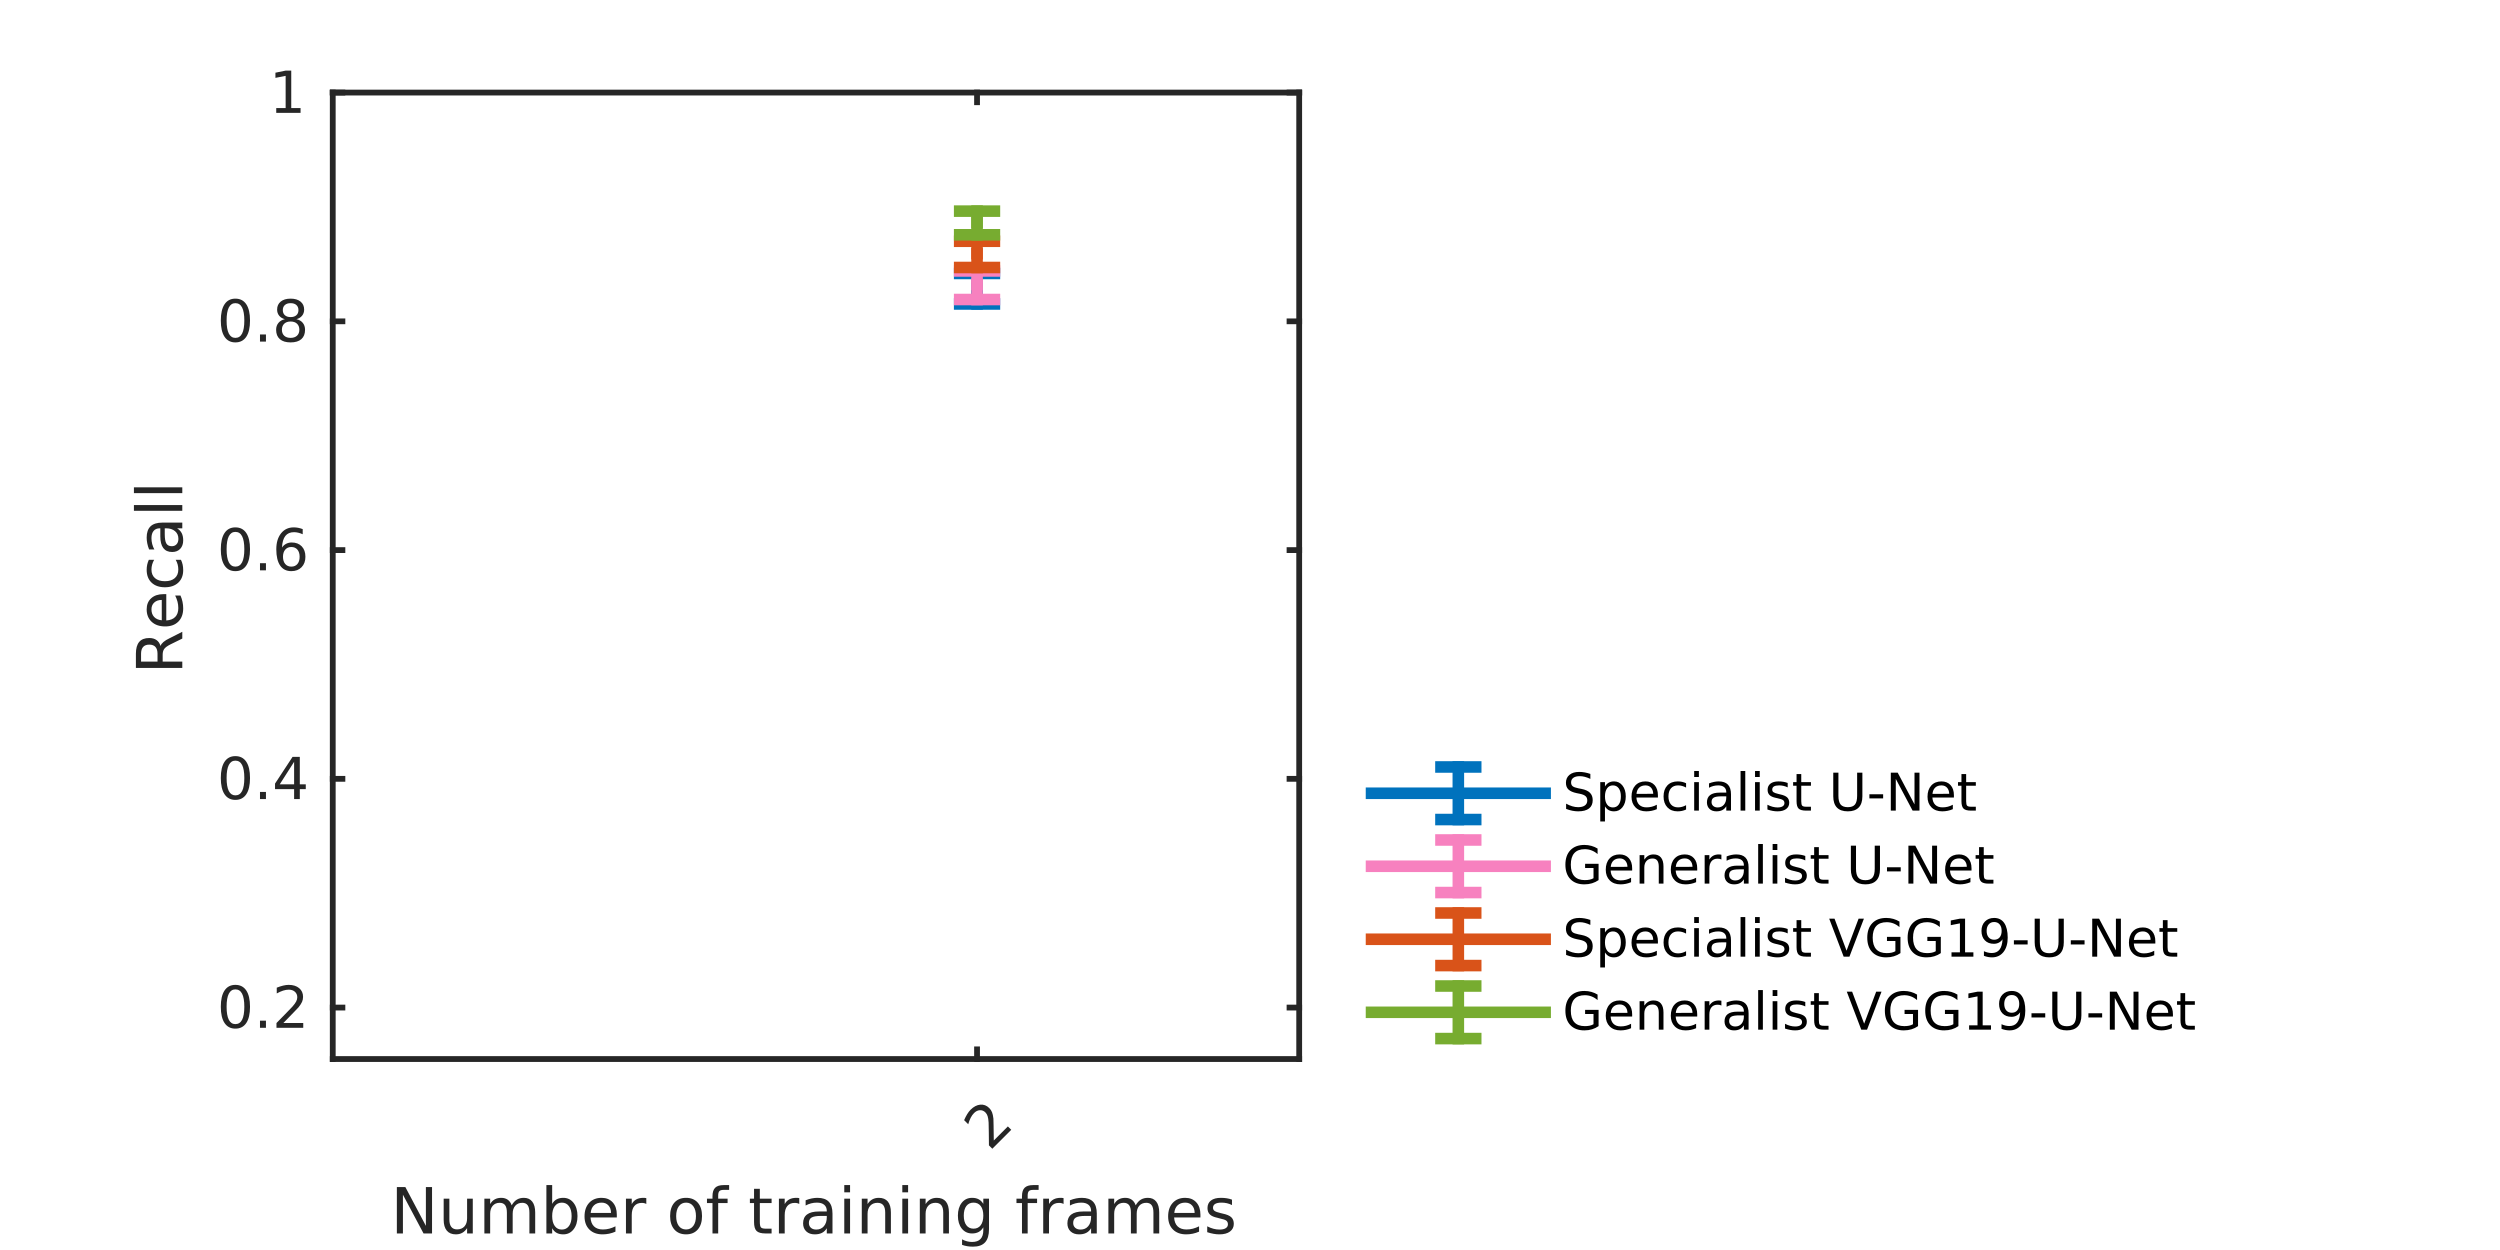 <?xml version="1.0"?>
<!DOCTYPE svg PUBLIC '-//W3C//DTD SVG 1.0//EN'
          'http://www.w3.org/TR/2001/REC-SVG-20010904/DTD/svg10.dtd'>
<svg xmlns:xlink="http://www.w3.org/1999/xlink" style="fill-opacity:1; color-rendering:auto; color-interpolation:auto; text-rendering:auto; stroke:black; stroke-linecap:square; stroke-miterlimit:10; shape-rendering:auto; stroke-opacity:1; fill:black; stroke-dasharray:none; font-weight:normal; stroke-width:1; font-family:'Dialog'; font-style:normal; stroke-linejoin:miter; font-size:12px; stroke-dashoffset:0; image-rendering:auto;" width="432" height="216" xmlns="http://www.w3.org/2000/svg"
><rect width="100%" height="100%" fill="#333333" stroke="none"/><!--Generated by the Batik Graphics2D SVG Generator--><defs id="genericDefs"
  /><g
  ><defs id="defs1"
    ><clipPath clipPathUnits="userSpaceOnUse" id="clipPath1"
      ><path d="M0 0 L432 0 L432 216 L0 216 L0 0 Z"
      /></clipPath
    ></defs
    ><g style="fill:white; stroke:white;"
    ><rect x="0" y="0" width="432" style="clip-path:url(#clipPath1); stroke:none;" height="216"
    /></g
    ><g style="fill:white; text-rendering:optimizeSpeed; color-rendering:optimizeSpeed; image-rendering:optimizeSpeed; shape-rendering:crispEdges; stroke:white; color-interpolation:sRGB;"
    ><rect x="0" width="432" height="216" y="0" style="stroke:none;"
      /><path style="stroke:none;" d="M57.5 183 L224.5 183 L224.5 16 L57.5 16 Z"
    /></g
    ><g style="fill:rgb(38,38,38); text-rendering:geometricPrecision; color-rendering:optimizeQuality; image-rendering:optimizeQuality; stroke-linejoin:round; stroke:rgb(38,38,38); color-interpolation:linearRGB;"
    ><line y2="183" style="fill:none;" x1="57.5" x2="224.5" y1="183"
      /><line y2="16" style="fill:none;" x1="57.5" x2="224.5" y1="16"
      /><line y2="181.33" style="fill:none;" x1="168.833" x2="168.833" y1="183"
      /><line y2="17.67" style="fill:none;" x1="168.833" x2="168.833" y1="16"
    /></g
    ><g transform="translate(168.833,187) rotate(-45)" style="font-size:10px; fill:rgb(38,38,38); text-rendering:geometricPrecision; color-rendering:optimizeQuality; image-rendering:optimizeQuality; stroke:rgb(38,38,38); color-interpolation:linearRGB;"
    ><path style="stroke:none;" d="M-5.078 9.172 L-1.641 9.172 L-1.641 10 L-6.266 10 L-6.266 9.172 Q-5.703 8.594 -4.734 7.609 Q-3.766 6.625 -3.516 6.344 Q-3.047 5.812 -2.859 5.445 Q-2.672 5.078 -2.672 4.719 Q-2.672 4.141 -3.078 3.773 Q-3.484 3.406 -4.141 3.406 Q-4.609 3.406 -5.117 3.57 Q-5.625 3.734 -6.219 4.062 L-6.219 3.062 Q-5.625 2.828 -5.109 2.703 Q-4.594 2.578 -4.156 2.578 Q-3.031 2.578 -2.352 3.141 Q-1.672 3.703 -1.672 4.656 Q-1.672 5.109 -1.844 5.508 Q-2.016 5.906 -2.453 6.453 Q-2.578 6.594 -3.234 7.273 Q-3.891 7.953 -5.078 9.172 Z"
    /></g
    ><g transform="translate(141,202.142)" style="font-size:11px; fill:rgb(38,38,38); text-rendering:geometricPrecision; color-rendering:optimizeQuality; image-rendering:optimizeQuality; stroke:rgb(38,38,38); color-interpolation:linearRGB;"
    ><path style="stroke:none;" d="M-72.422 2.984 L-70.953 2.984 L-67.406 9.688 L-67.406 2.984 L-66.344 2.984 L-66.344 11 L-67.812 11 L-71.375 4.297 L-71.375 11 L-72.422 11 L-72.422 2.984 ZM-64.334 8.625 L-64.334 4.984 L-63.35 4.984 L-63.35 8.594 Q-63.35 9.438 -63.014 9.867 Q-62.678 10.297 -62.022 10.297 Q-61.209 10.297 -60.748 9.789 Q-60.287 9.281 -60.287 8.391 L-60.287 4.984 L-59.303 4.984 L-59.303 11 L-60.287 11 L-60.287 10.078 Q-60.647 10.625 -61.123 10.891 Q-61.6 11.156 -62.225 11.156 Q-63.256 11.156 -63.795 10.508 Q-64.334 9.859 -64.334 8.625 ZM-52.581 6.141 Q-52.206 5.469 -51.69 5.156 Q-51.175 4.844 -50.472 4.844 Q-49.534 4.844 -49.026 5.5 Q-48.519 6.156 -48.519 7.375 L-48.519 11 L-49.519 11 L-49.519 7.406 Q-49.519 6.531 -49.823 6.117 Q-50.128 5.703 -50.753 5.703 Q-51.519 5.703 -51.964 6.211 Q-52.409 6.719 -52.409 7.594 L-52.409 11 L-53.409 11 L-53.409 7.406 Q-53.409 6.531 -53.714 6.117 Q-54.019 5.703 -54.659 5.703 Q-55.409 5.703 -55.855 6.211 Q-56.3 6.719 -56.3 7.594 L-56.3 11 L-57.3 11 L-57.3 4.984 L-56.3 4.984 L-56.3 5.922 Q-55.972 5.359 -55.495 5.102 Q-55.019 4.844 -54.378 4.844 Q-53.722 4.844 -53.261 5.172 Q-52.8 5.5 -52.581 6.141 ZM-42.225 8 Q-42.225 6.906 -42.678 6.289 Q-43.131 5.672 -43.913 5.672 Q-44.694 5.672 -45.139 6.289 Q-45.584 6.906 -45.584 8 Q-45.584 9.094 -45.139 9.711 Q-44.694 10.328 -43.913 10.328 Q-43.131 10.328 -42.678 9.711 Q-42.225 9.094 -42.225 8 ZM-45.584 5.891 Q-45.288 5.359 -44.811 5.102 Q-44.334 4.844 -43.663 4.844 Q-42.569 4.844 -41.889 5.711 Q-41.209 6.578 -41.209 8 Q-41.209 9.422 -41.889 10.289 Q-42.569 11.156 -43.663 11.156 Q-44.334 11.156 -44.811 10.898 Q-45.288 10.641 -45.584 10.094 L-45.584 11 L-46.584 11 L-46.584 2.641 L-45.584 2.641 L-45.584 5.891 ZM-34.415 7.75 L-34.415 8.234 L-38.961 8.234 Q-38.899 9.25 -38.352 9.781 Q-37.805 10.312 -36.821 10.312 Q-36.243 10.312 -35.711 10.172 Q-35.18 10.031 -34.649 9.766 L-34.649 10.688 Q-35.18 10.922 -35.743 11.039 Q-36.305 11.156 -36.868 11.156 Q-38.321 11.156 -39.157 10.32 Q-39.993 9.484 -39.993 8.047 Q-39.993 6.578 -39.196 5.711 Q-38.399 4.844 -37.04 4.844 Q-35.836 4.844 -35.126 5.625 Q-34.415 6.406 -34.415 7.75 ZM-35.415 7.453 Q-35.415 6.641 -35.86 6.156 Q-36.305 5.672 -37.04 5.672 Q-37.868 5.672 -38.36 6.141 Q-38.852 6.609 -38.93 7.453 L-35.415 7.453 ZM-29.319 5.906 Q-29.475 5.812 -29.67 5.766 Q-29.866 5.719 -30.1 5.719 Q-30.944 5.719 -31.389 6.266 Q-31.834 6.812 -31.834 7.828 L-31.834 11 L-32.834 11 L-32.834 4.984 L-31.834 4.984 L-31.834 5.922 Q-31.538 5.375 -31.038 5.109 Q-30.538 4.844 -29.819 4.844 Q-29.709 4.844 -29.592 4.852 Q-29.475 4.859 -29.319 4.891 L-29.319 5.906 ZM-22.44 5.672 Q-23.237 5.672 -23.698 6.297 Q-24.159 6.922 -24.159 8 Q-24.159 9.078 -23.706 9.695 Q-23.253 10.312 -22.44 10.312 Q-21.659 10.312 -21.198 9.695 Q-20.737 9.078 -20.737 8 Q-20.737 6.922 -21.198 6.297 Q-21.659 5.672 -22.44 5.672 ZM-22.44 4.844 Q-21.159 4.844 -20.425 5.68 Q-19.69 6.516 -19.69 8 Q-19.69 9.469 -20.425 10.312 Q-21.159 11.156 -22.44 11.156 Q-23.737 11.156 -24.472 10.312 Q-25.206 9.469 -25.206 8 Q-25.206 6.516 -24.472 5.68 Q-23.737 4.844 -22.44 4.844 ZM-15.007 2.641 L-15.007 3.469 L-15.945 3.469 Q-16.476 3.469 -16.687 3.68 Q-16.898 3.891 -16.898 4.453 L-16.898 4.984 L-15.273 4.984 L-15.273 5.75 L-16.898 5.75 L-16.898 11 L-17.882 11 L-17.882 5.75 L-18.835 5.75 L-18.835 4.984 L-17.882 4.984 L-17.882 4.562 Q-17.882 3.562 -17.421 3.102 Q-16.96 2.641 -15.945 2.641 L-15.007 2.641 ZM-9.701 3.281 L-9.701 4.984 L-7.669 4.984 L-7.669 5.75 L-9.701 5.75 L-9.701 9.016 Q-9.701 9.75 -9.498 9.961 Q-9.294 10.172 -8.685 10.172 L-7.669 10.172 L-7.669 11 L-8.685 11 Q-9.826 11 -10.263 10.57 Q-10.701 10.141 -10.701 9.016 L-10.701 5.75 L-11.419 5.75 L-11.419 4.984 L-10.701 4.984 L-10.701 3.281 L-9.701 3.281 ZM-2.888 5.906 Q-3.044 5.812 -3.239 5.766 Q-3.435 5.719 -3.669 5.719 Q-4.513 5.719 -4.958 6.266 Q-5.403 6.812 -5.403 7.828 L-5.403 11 L-6.403 11 L-6.403 4.984 L-5.403 4.984 L-5.403 5.922 Q-5.106 5.375 -4.606 5.109 Q-4.106 4.844 -3.388 4.844 Q-3.278 4.844 -3.161 4.852 Q-3.044 4.859 -2.888 4.891 L-2.888 5.906 ZM0.885 7.969 Q-0.303 7.969 -0.764 8.25 Q-1.225 8.531 -1.225 9.188 Q-1.225 9.703 -0.881 10.016 Q-0.537 10.328 0.057 10.328 Q0.885 10.328 1.377 9.742 Q1.869 9.156 1.869 8.203 L1.869 7.969 L0.885 7.969 ZM2.853 7.562 L2.853 11 L1.869 11 L1.869 10.094 Q1.541 10.641 1.033 10.898 Q0.525 11.156 -0.209 11.156 Q-1.131 11.156 -1.678 10.641 Q-2.225 10.125 -2.225 9.25 Q-2.225 8.234 -1.545 7.719 Q-0.865 7.203 0.494 7.203 L1.869 7.203 L1.869 7.109 Q1.869 6.422 1.424 6.047 Q0.979 5.672 0.166 5.672 Q-0.35 5.672 -0.842 5.797 Q-1.334 5.922 -1.787 6.172 L-1.787 5.266 Q-1.24 5.047 -0.725 4.945 Q-0.209 4.844 0.26 4.844 Q1.572 4.844 2.213 5.516 Q2.853 6.188 2.853 7.562 ZM4.891 4.984 L5.891 4.984 L5.891 11 L4.891 11 L4.891 4.984 ZM4.891 2.641 L5.891 2.641 L5.891 3.891 L4.891 3.891 L4.891 2.641 ZM12.947 7.375 L12.947 11 L11.963 11 L11.963 7.406 Q11.963 6.547 11.635 6.125 Q11.307 5.703 10.635 5.703 Q9.838 5.703 9.377 6.211 Q8.916 6.719 8.916 7.594 L8.916 11 L7.916 11 L7.916 4.984 L8.916 4.984 L8.916 5.922 Q9.26 5.375 9.744 5.109 Q10.229 4.844 10.854 4.844 Q11.885 4.844 12.416 5.484 Q12.947 6.125 12.947 7.375 ZM14.919 4.984 L15.919 4.984 L15.919 11 L14.919 11 L14.919 4.984 ZM14.919 2.641 L15.919 2.641 L15.919 3.891 L14.919 3.891 L14.919 2.641 ZM22.975 7.375 L22.975 11 L21.991 11 L21.991 7.406 Q21.991 6.547 21.663 6.125 Q21.334 5.703 20.663 5.703 Q19.866 5.703 19.405 6.211 Q18.944 6.719 18.944 7.594 L18.944 11 L17.944 11 L17.944 4.984 L18.944 4.984 L18.944 5.922 Q19.288 5.375 19.772 5.109 Q20.256 4.844 20.881 4.844 Q21.913 4.844 22.444 5.484 Q22.975 6.125 22.975 7.375 ZM28.916 7.922 Q28.916 6.844 28.47 6.258 Q28.025 5.672 27.228 5.672 Q26.431 5.672 25.986 6.258 Q25.541 6.844 25.541 7.922 Q25.541 8.984 25.986 9.578 Q26.431 10.172 27.228 10.172 Q28.025 10.172 28.47 9.578 Q28.916 8.984 28.916 7.922 ZM29.9 10.25 Q29.9 11.797 29.22 12.539 Q28.541 13.281 27.134 13.281 Q26.603 13.281 26.142 13.203 Q25.681 13.125 25.244 12.969 L25.244 12.016 Q25.681 12.25 26.103 12.359 Q26.525 12.469 26.978 12.469 Q27.947 12.469 28.431 11.961 Q28.916 11.453 28.916 10.438 L28.916 9.938 Q28.603 10.469 28.127 10.734 Q27.65 11 26.978 11 Q25.869 11 25.197 10.156 Q24.525 9.312 24.525 7.922 Q24.525 6.531 25.197 5.688 Q25.869 4.844 26.978 4.844 Q27.65 4.844 28.127 5.102 Q28.603 5.359 28.916 5.891 L28.916 4.984 L29.9 4.984 L29.9 10.25 ZM38.473 2.641 L38.473 3.469 L37.535 3.469 Q37.004 3.469 36.793 3.68 Q36.582 3.891 36.582 4.453 L36.582 4.984 L38.207 4.984 L38.207 5.75 L36.582 5.75 L36.582 11 L35.598 11 L35.598 5.75 L34.645 5.75 L34.645 4.984 L35.598 4.984 L35.598 4.562 Q35.598 3.562 36.059 3.102 Q36.52 2.641 37.535 2.641 L38.473 2.641 ZM42.783 5.906 Q42.627 5.812 42.431 5.766 Q42.236 5.719 42.002 5.719 Q41.158 5.719 40.712 6.266 Q40.267 6.812 40.267 7.828 L40.267 11 L39.267 11 L39.267 4.984 L40.267 4.984 L40.267 5.922 Q40.564 5.375 41.064 5.109 Q41.564 4.844 42.283 4.844 Q42.392 4.844 42.509 4.852 Q42.627 4.859 42.783 4.891 L42.783 5.906 ZM46.555 7.969 Q45.368 7.969 44.907 8.25 Q44.446 8.531 44.446 9.188 Q44.446 9.703 44.79 10.016 Q45.133 10.328 45.727 10.328 Q46.555 10.328 47.047 9.742 Q47.54 9.156 47.54 8.203 L47.54 7.969 L46.555 7.969 ZM48.524 7.562 L48.524 11 L47.54 11 L47.54 10.094 Q47.211 10.641 46.704 10.898 Q46.196 11.156 45.461 11.156 Q44.54 11.156 43.993 10.641 Q43.446 10.125 43.446 9.25 Q43.446 8.234 44.126 7.719 Q44.805 7.203 46.165 7.203 L47.54 7.203 L47.54 7.109 Q47.54 6.422 47.094 6.047 Q46.649 5.672 45.836 5.672 Q45.321 5.672 44.829 5.797 Q44.336 5.922 43.883 6.172 L43.883 5.266 Q44.43 5.047 44.946 4.945 Q45.461 4.844 45.93 4.844 Q47.243 4.844 47.883 5.516 Q48.524 6.188 48.524 7.562 ZM55.249 6.141 Q55.624 5.469 56.14 5.156 Q56.655 4.844 57.358 4.844 Q58.296 4.844 58.804 5.5 Q59.312 6.156 59.312 7.375 L59.312 11 L58.312 11 L58.312 7.406 Q58.312 6.531 58.007 6.117 Q57.702 5.703 57.077 5.703 Q56.312 5.703 55.866 6.211 Q55.421 6.719 55.421 7.594 L55.421 11 L54.421 11 L54.421 7.406 Q54.421 6.531 54.116 6.117 Q53.812 5.703 53.171 5.703 Q52.421 5.703 51.976 6.211 Q51.53 6.719 51.53 7.594 L51.53 11 L50.53 11 L50.53 4.984 L51.53 4.984 L51.53 5.922 Q51.858 5.359 52.335 5.102 Q52.812 4.844 53.452 4.844 Q54.108 4.844 54.569 5.172 Q55.03 5.5 55.249 6.141 ZM66.433 7.75 L66.433 8.234 L61.886 8.234 Q61.949 9.25 62.496 9.781 Q63.042 10.312 64.027 10.312 Q64.605 10.312 65.136 10.172 Q65.668 10.031 66.199 9.766 L66.199 10.688 Q65.668 10.922 65.105 11.039 Q64.543 11.156 63.98 11.156 Q62.527 11.156 61.691 10.32 Q60.855 9.484 60.855 8.047 Q60.855 6.578 61.652 5.711 Q62.449 4.844 63.808 4.844 Q65.011 4.844 65.722 5.625 Q66.433 6.406 66.433 7.75 ZM65.433 7.453 Q65.433 6.641 64.988 6.156 Q64.543 5.672 63.808 5.672 Q62.98 5.672 62.488 6.141 Q61.996 6.609 61.917 7.453 L65.433 7.453 ZM71.888 5.156 L71.888 6.094 Q71.466 5.875 71.013 5.773 Q70.56 5.672 70.076 5.672 Q69.341 5.672 68.974 5.898 Q68.607 6.125 68.607 6.562 Q68.607 6.906 68.873 7.102 Q69.138 7.297 69.935 7.484 L70.263 7.562 Q71.326 7.781 71.763 8.195 Q72.201 8.609 72.201 9.344 Q72.201 10.172 71.544 10.664 Q70.888 11.156 69.716 11.156 Q69.232 11.156 68.709 11.062 Q68.185 10.969 67.607 10.781 L67.607 9.766 Q68.154 10.047 68.685 10.188 Q69.216 10.328 69.748 10.328 Q70.435 10.328 70.81 10.086 Q71.185 9.844 71.185 9.422 Q71.185 9.016 70.919 8.797 Q70.654 8.578 69.732 8.391 L69.388 8.297 Q68.466 8.109 68.06 7.711 Q67.654 7.312 67.654 6.609 Q67.654 5.766 68.255 5.305 Q68.857 4.844 69.966 4.844 Q70.513 4.844 70.998 4.922 Q71.482 5 71.888 5.156 Z"
    /></g
    ><g style="fill:rgb(38,38,38); text-rendering:geometricPrecision; color-rendering:optimizeQuality; image-rendering:optimizeQuality; stroke-linejoin:round; stroke:rgb(38,38,38); color-interpolation:linearRGB;"
    ><line y2="16" style="fill:none;" x1="57.5" x2="57.5" y1="183"
      /><line y2="16" style="fill:none;" x1="224.5" x2="224.5" y1="183"
      /><line y2="174.107" style="fill:none;" x1="57.5" x2="59.17" y1="174.107"
      /><line y2="134.58" style="fill:none;" x1="57.5" x2="59.17" y1="134.58"
      /><line y2="95.053" style="fill:none;" x1="57.5" x2="59.17" y1="95.053"
      /><line y2="55.527" style="fill:none;" x1="57.5" x2="59.17" y1="55.527"
      /><line y2="16" style="fill:none;" x1="57.5" x2="59.17" y1="16"
      /><line y2="174.107" style="fill:none;" x1="224.5" x2="222.83" y1="174.107"
      /><line y2="134.58" style="fill:none;" x1="224.5" x2="222.83" y1="134.58"
      /><line y2="95.053" style="fill:none;" x1="224.5" x2="222.83" y1="95.053"
      /><line y2="55.527" style="fill:none;" x1="224.5" x2="222.83" y1="55.527"
      /><line y2="16" style="fill:none;" x1="224.5" x2="222.83" y1="16"
    /></g
    ><g transform="translate(53.5,174.107)" style="font-size:10px; fill:rgb(38,38,38); text-rendering:geometricPrecision; color-rendering:optimizeQuality; image-rendering:optimizeQuality; stroke:rgb(38,38,38); color-interpolation:linearRGB;"
    ><path style="stroke:none;" d="M-12.828 -3.141 Q-13.578 -3.141 -13.961 -2.391 Q-14.344 -1.641 -14.344 -0.141 Q-14.344 1.359 -13.961 2.109 Q-13.578 2.859 -12.828 2.859 Q-12.047 2.859 -11.664 2.109 Q-11.281 1.359 -11.281 -0.141 Q-11.281 -1.641 -11.664 -2.391 Q-12.047 -3.141 -12.828 -3.141 ZM-12.828 -3.922 Q-11.594 -3.922 -10.945 -2.953 Q-10.297 -1.984 -10.297 -0.141 Q-10.297 1.703 -10.945 2.672 Q-11.594 3.641 -12.828 3.641 Q-14.047 3.641 -14.695 2.672 Q-15.344 1.703 -15.344 -0.141 Q-15.344 -1.984 -14.695 -2.953 Q-14.047 -3.922 -12.828 -3.922 ZM-8.575 2.266 L-7.544 2.266 L-7.544 3.5 L-8.575 3.5 L-8.575 2.266 ZM-4.537 2.672 L-1.1 2.672 L-1.1 3.5 L-5.725 3.5 L-5.725 2.672 Q-5.162 2.094 -4.193 1.109 Q-3.225 0.125 -2.975 -0.156 Q-2.506 -0.688 -2.318 -1.055 Q-2.131 -1.422 -2.131 -1.781 Q-2.131 -2.359 -2.537 -2.727 Q-2.943 -3.094 -3.6 -3.094 Q-4.068 -3.094 -4.576 -2.93 Q-5.084 -2.766 -5.678 -2.438 L-5.678 -3.438 Q-5.084 -3.672 -4.568 -3.797 Q-4.053 -3.922 -3.615 -3.922 Q-2.49 -3.922 -1.81 -3.359 Q-1.131 -2.797 -1.131 -1.844 Q-1.131 -1.391 -1.303 -0.992 Q-1.475 -0.594 -1.912 -0.047 Q-2.037 0.094 -2.693 0.773 Q-3.35 1.453 -4.537 2.672 Z"
    /></g
    ><g transform="translate(53.5,134.58)" style="font-size:10px; fill:rgb(38,38,38); text-rendering:geometricPrecision; color-rendering:optimizeQuality; image-rendering:optimizeQuality; stroke:rgb(38,38,38); color-interpolation:linearRGB;"
    ><path style="stroke:none;" d="M-12.828 -3.141 Q-13.578 -3.141 -13.961 -2.391 Q-14.344 -1.641 -14.344 -0.141 Q-14.344 1.359 -13.961 2.109 Q-13.578 2.859 -12.828 2.859 Q-12.047 2.859 -11.664 2.109 Q-11.281 1.359 -11.281 -0.141 Q-11.281 -1.641 -11.664 -2.391 Q-12.047 -3.141 -12.828 -3.141 ZM-12.828 -3.922 Q-11.594 -3.922 -10.945 -2.953 Q-10.297 -1.984 -10.297 -0.141 Q-10.297 1.703 -10.945 2.672 Q-11.594 3.641 -12.828 3.641 Q-14.047 3.641 -14.695 2.672 Q-15.344 1.703 -15.344 -0.141 Q-15.344 -1.984 -14.695 -2.953 Q-14.047 -3.922 -12.828 -3.922 ZM-8.575 2.266 L-7.544 2.266 L-7.544 3.5 L-8.575 3.5 L-8.575 2.266 ZM-2.678 -2.938 L-5.162 0.953 L-2.678 0.953 L-2.678 -2.938 ZM-2.943 -3.797 L-1.693 -3.797 L-1.693 0.953 L-0.662 0.953 L-0.662 1.781 L-1.693 1.781 L-1.693 3.5 L-2.678 3.5 L-2.678 1.781 L-5.975 1.781 L-5.975 0.828 L-2.943 -3.797 Z"
    /></g
    ><g transform="translate(53.5,95.053)" style="font-size:10px; fill:rgb(38,38,38); text-rendering:geometricPrecision; color-rendering:optimizeQuality; image-rendering:optimizeQuality; stroke:rgb(38,38,38); color-interpolation:linearRGB;"
    ><path style="stroke:none;" d="M-12.828 -3.141 Q-13.578 -3.141 -13.961 -2.391 Q-14.344 -1.641 -14.344 -0.141 Q-14.344 1.359 -13.961 2.109 Q-13.578 2.859 -12.828 2.859 Q-12.047 2.859 -11.664 2.109 Q-11.281 1.359 -11.281 -0.141 Q-11.281 -1.641 -11.664 -2.391 Q-12.047 -3.141 -12.828 -3.141 ZM-12.828 -3.922 Q-11.594 -3.922 -10.945 -2.953 Q-10.297 -1.984 -10.297 -0.141 Q-10.297 1.703 -10.945 2.672 Q-11.594 3.641 -12.828 3.641 Q-14.047 3.641 -14.695 2.672 Q-15.344 1.703 -15.344 -0.141 Q-15.344 -1.984 -14.695 -2.953 Q-14.047 -3.922 -12.828 -3.922 ZM-8.575 2.266 L-7.544 2.266 L-7.544 3.5 L-8.575 3.5 L-8.575 2.266 ZM-3.162 -0.531 Q-3.818 -0.531 -4.209 -0.078 Q-4.6 0.375 -4.6 1.156 Q-4.6 1.953 -4.209 2.406 Q-3.818 2.859 -3.162 2.859 Q-2.49 2.859 -2.107 2.406 Q-1.725 1.953 -1.725 1.156 Q-1.725 0.375 -2.107 -0.078 Q-2.49 -0.531 -3.162 -0.531 ZM-1.193 -3.625 L-1.193 -2.734 Q-1.568 -2.906 -1.951 -3 Q-2.334 -3.094 -2.693 -3.094 Q-3.678 -3.094 -4.193 -2.438 Q-4.709 -1.781 -4.771 -0.438 Q-4.49 -0.859 -4.053 -1.086 Q-3.615 -1.312 -3.1 -1.312 Q-2.006 -1.312 -1.365 -0.648 Q-0.725 0.016 -0.725 1.156 Q-0.725 2.281 -1.389 2.961 Q-2.053 3.641 -3.162 3.641 Q-4.428 3.641 -5.092 2.672 Q-5.756 1.703 -5.756 -0.141 Q-5.756 -1.859 -4.936 -2.891 Q-4.115 -3.922 -2.74 -3.922 Q-2.365 -3.922 -1.99 -3.852 Q-1.615 -3.781 -1.193 -3.625 Z"
    /></g
    ><g transform="translate(53.5,55.527)" style="font-size:10px; fill:rgb(38,38,38); text-rendering:geometricPrecision; color-rendering:optimizeQuality; image-rendering:optimizeQuality; stroke:rgb(38,38,38); color-interpolation:linearRGB;"
    ><path style="stroke:none;" d="M-12.828 -3.141 Q-13.578 -3.141 -13.961 -2.391 Q-14.344 -1.641 -14.344 -0.141 Q-14.344 1.359 -13.961 2.109 Q-13.578 2.859 -12.828 2.859 Q-12.047 2.859 -11.664 2.109 Q-11.281 1.359 -11.281 -0.141 Q-11.281 -1.641 -11.664 -2.391 Q-12.047 -3.141 -12.828 -3.141 ZM-12.828 -3.922 Q-11.594 -3.922 -10.945 -2.953 Q-10.297 -1.984 -10.297 -0.141 Q-10.297 1.703 -10.945 2.672 Q-11.594 3.641 -12.828 3.641 Q-14.047 3.641 -14.695 2.672 Q-15.344 1.703 -15.344 -0.141 Q-15.344 -1.984 -14.695 -2.953 Q-14.047 -3.922 -12.828 -3.922 ZM-8.575 2.266 L-7.544 2.266 L-7.544 3.5 L-8.575 3.5 L-8.575 2.266 ZM-3.287 0.031 Q-3.99 0.031 -4.389 0.414 Q-4.787 0.797 -4.787 1.453 Q-4.787 2.109 -4.389 2.484 Q-3.99 2.859 -3.287 2.859 Q-2.584 2.859 -2.178 2.484 Q-1.772 2.109 -1.772 1.453 Q-1.772 0.797 -2.17 0.414 Q-2.568 0.031 -3.287 0.031 ZM-4.271 -0.375 Q-4.896 -0.531 -5.256 -0.969 Q-5.615 -1.406 -5.615 -2.031 Q-5.615 -2.906 -4.99 -3.414 Q-4.365 -3.922 -3.287 -3.922 Q-2.193 -3.922 -1.568 -3.414 Q-0.943 -2.906 -0.943 -2.031 Q-0.943 -1.406 -1.303 -0.969 Q-1.662 -0.531 -2.287 -0.375 Q-1.568 -0.219 -1.178 0.266 Q-0.787 0.75 -0.787 1.453 Q-0.787 2.516 -1.428 3.078 Q-2.068 3.641 -3.287 3.641 Q-4.49 3.641 -5.139 3.078 Q-5.787 2.516 -5.787 1.453 Q-5.787 0.75 -5.381 0.266 Q-4.975 -0.219 -4.271 -0.375 ZM-4.631 -1.938 Q-4.631 -1.375 -4.271 -1.055 Q-3.912 -0.734 -3.287 -0.734 Q-2.647 -0.734 -2.287 -1.055 Q-1.928 -1.375 -1.928 -1.938 Q-1.928 -2.5 -2.287 -2.82 Q-2.647 -3.141 -3.287 -3.141 Q-3.912 -3.141 -4.271 -2.82 Q-4.631 -2.5 -4.631 -1.938 Z"
    /></g
    ><g transform="translate(53.5,16)" style="font-size:10px; fill:rgb(38,38,38); text-rendering:geometricPrecision; color-rendering:optimizeQuality; image-rendering:optimizeQuality; stroke:rgb(38,38,38); color-interpolation:linearRGB;"
    ><path style="stroke:none;" d="M-5.766 2.672 L-4.141 2.672 L-4.141 -2.891 L-5.906 -2.547 L-5.906 -3.438 L-4.156 -3.797 L-3.172 -3.797 L-3.172 2.672 L-1.562 2.672 L-1.562 3.5 L-5.766 3.5 L-5.766 2.672 Z"
    /></g
    ><g transform="translate(34.5,99.5) rotate(-90)" style="font-size:11px; fill:rgb(38,38,38); text-rendering:geometricPrecision; color-rendering:optimizeQuality; image-rendering:optimizeQuality; stroke:rgb(38,38,38); color-interpolation:linearRGB;"
    ><path style="stroke:none;" d="M-12.125 -6.766 Q-11.766 -6.641 -11.438 -6.258 Q-11.109 -5.875 -10.781 -5.188 L-9.672 -3 L-10.844 -3 L-11.859 -5.062 Q-12.266 -5.859 -12.641 -6.125 Q-13.016 -6.391 -13.656 -6.391 L-14.828 -6.391 L-14.828 -3 L-15.922 -3 L-15.922 -11.016 L-13.469 -11.016 Q-12.094 -11.016 -11.422 -10.445 Q-10.75 -9.875 -10.75 -8.703 Q-10.75 -7.953 -11.102 -7.453 Q-11.453 -6.953 -12.125 -6.766 ZM-14.828 -10.125 L-14.828 -7.281 L-13.469 -7.281 Q-12.688 -7.281 -12.289 -7.641 Q-11.891 -8 -11.891 -8.703 Q-11.891 -9.406 -12.289 -9.766 Q-12.688 -10.125 -13.469 -10.125 L-14.828 -10.125 ZM-3.169 -6.25 L-3.169 -5.766 L-7.716 -5.766 Q-7.654 -4.75 -7.107 -4.219 Q-6.56 -3.688 -5.576 -3.688 Q-4.998 -3.688 -4.466 -3.828 Q-3.935 -3.969 -3.404 -4.234 L-3.404 -3.312 Q-3.935 -3.078 -4.498 -2.961 Q-5.06 -2.844 -5.623 -2.844 Q-7.076 -2.844 -7.912 -3.68 Q-8.748 -4.516 -8.748 -5.953 Q-8.748 -7.422 -7.951 -8.289 Q-7.154 -9.156 -5.794 -9.156 Q-4.591 -9.156 -3.88 -8.375 Q-3.169 -7.594 -3.169 -6.25 ZM-4.169 -6.547 Q-4.169 -7.359 -4.615 -7.844 Q-5.06 -8.328 -5.794 -8.328 Q-6.623 -8.328 -7.115 -7.859 Q-7.607 -7.391 -7.685 -6.547 L-4.169 -6.547 ZM2.77 -8.781 L2.77 -7.859 Q2.364 -8.094 1.942 -8.211 Q1.52 -8.328 1.083 -8.328 Q0.129 -8.328 -0.402 -7.719 Q-0.933 -7.109 -0.933 -6 Q-0.933 -4.906 -0.402 -4.297 Q0.129 -3.688 1.083 -3.688 Q1.52 -3.688 1.942 -3.797 Q2.364 -3.906 2.77 -4.141 L2.77 -3.234 Q2.364 -3.031 1.919 -2.938 Q1.473 -2.844 0.973 -2.844 Q-0.386 -2.844 -1.183 -3.695 Q-1.98 -4.547 -1.98 -6 Q-1.98 -7.469 -1.175 -8.312 Q-0.371 -9.156 1.036 -9.156 Q1.504 -9.156 1.934 -9.062 Q2.364 -8.969 2.77 -8.781 ZM7.224 -6.031 Q6.037 -6.031 5.576 -5.75 Q5.115 -5.469 5.115 -4.812 Q5.115 -4.297 5.458 -3.984 Q5.802 -3.672 6.396 -3.672 Q7.224 -3.672 7.716 -4.258 Q8.209 -4.844 8.209 -5.797 L8.209 -6.031 L7.224 -6.031 ZM9.193 -6.438 L9.193 -3 L8.209 -3 L8.209 -3.906 Q7.88 -3.359 7.373 -3.102 Q6.865 -2.844 6.13 -2.844 Q5.208 -2.844 4.662 -3.359 Q4.115 -3.875 4.115 -4.75 Q4.115 -5.766 4.794 -6.281 Q5.474 -6.797 6.833 -6.797 L8.209 -6.797 L8.209 -6.891 Q8.209 -7.578 7.763 -7.953 Q7.318 -8.328 6.505 -8.328 Q5.99 -8.328 5.498 -8.203 Q5.005 -8.078 4.552 -7.828 L4.552 -8.734 Q5.099 -8.953 5.615 -9.055 Q6.13 -9.156 6.599 -9.156 Q7.912 -9.156 8.552 -8.484 Q9.193 -7.812 9.193 -6.438 ZM11.23 -11.359 L12.23 -11.359 L12.23 -3 L11.23 -3 L11.23 -11.359 ZM14.287 -11.359 L15.287 -11.359 L15.287 -3 L14.287 -3 L14.287 -11.359 Z"
    /></g
    ><g style="stroke-linecap:butt; fill:rgb(0,114,189); text-rendering:geometricPrecision; image-rendering:optimizeQuality; color-rendering:optimizeQuality; stroke-linejoin:round; stroke:rgb(0,114,189); color-interpolation:linearRGB; stroke-width:2;"
    ><line y2="52.526" style="fill:none;" x1="168.833" x2="168.833" y1="49.813"
      /><line y2="47.253" style="fill:none;" x1="168.833" x2="168.833" y1="49.813"
    /></g
    ><g transform="translate(168.833,52.526)" style="fill:rgb(0,114,189); text-rendering:geometricPrecision; color-rendering:optimizeQuality; image-rendering:optimizeQuality; color-interpolation:linearRGB; stroke:rgb(0,114,189);"
    ><path style="stroke:none;" d="M-3 0 L3 0"
    /></g
    ><g transform="translate(168.833,52.526)" style="stroke-linecap:butt; fill:rgb(0,114,189); text-rendering:geometricPrecision; color-rendering:optimizeQuality; image-rendering:optimizeQuality; stroke:rgb(0,114,189); color-interpolation:linearRGB; stroke-width:2;"
    ><path style="fill:none;" d="M-3 0 L3 0"
    /></g
    ><g transform="translate(168.833,47.253)" style="fill:rgb(0,114,189); text-rendering:geometricPrecision; color-rendering:optimizeQuality; image-rendering:optimizeQuality; color-interpolation:linearRGB; stroke:rgb(0,114,189);"
    ><path style="stroke:none;" d="M-3 0 L3 0"
    /></g
    ><g transform="translate(168.833,47.253)" style="stroke-linecap:butt; fill:rgb(0,114,189); text-rendering:geometricPrecision; color-rendering:optimizeQuality; image-rendering:optimizeQuality; stroke:rgb(0,114,189); color-interpolation:linearRGB; stroke-width:2;"
    ><path style="fill:none;" d="M-3 0 L3 0"
      /><line transform="translate(-168.833,-47.253)" x1="168.833" x2="168.833" y1="49.155" style="fill:none; stroke-linejoin:round; stroke:rgb(247,129,191);" y2="51.756"
      /><line transform="translate(-168.833,-47.253)" x1="168.833" x2="168.833" y1="49.155" style="fill:none; stroke-linejoin:round; stroke:rgb(247,129,191);" y2="46.821"
    /></g
    ><g transform="translate(168.833,51.756)" style="fill:rgb(247,129,191); text-rendering:geometricPrecision; color-rendering:optimizeQuality; image-rendering:optimizeQuality; color-interpolation:linearRGB; stroke:rgb(247,129,191);"
    ><path style="stroke:none;" d="M-3 0 L3 0"
    /></g
    ><g transform="translate(168.833,51.756)" style="stroke-linecap:butt; fill:rgb(247,129,191); text-rendering:geometricPrecision; color-rendering:optimizeQuality; image-rendering:optimizeQuality; stroke:rgb(247,129,191); color-interpolation:linearRGB; stroke-width:2;"
    ><path style="fill:none;" d="M-3 0 L3 0"
    /></g
    ><g transform="translate(168.833,46.821)" style="fill:rgb(247,129,191); text-rendering:geometricPrecision; color-rendering:optimizeQuality; image-rendering:optimizeQuality; color-interpolation:linearRGB; stroke:rgb(247,129,191);"
    ><path style="stroke:none;" d="M-3 0 L3 0"
    /></g
    ><g transform="translate(168.833,46.821)" style="stroke-linecap:butt; fill:rgb(247,129,191); text-rendering:geometricPrecision; color-rendering:optimizeQuality; image-rendering:optimizeQuality; stroke:rgb(247,129,191); color-interpolation:linearRGB; stroke-width:2;"
    ><path style="fill:none;" d="M-3 0 L3 0"
      /><line transform="translate(-168.833,-46.821)" x1="168.833" x2="168.833" y1="43.83" style="fill:none; stroke-linejoin:round; stroke:rgb(217,83,25);" y2="46.223"
      /><line transform="translate(-168.833,-46.821)" x1="168.833" x2="168.833" y1="43.83" style="fill:none; stroke-linejoin:round; stroke:rgb(217,83,25);" y2="41.69"
    /></g
    ><g transform="translate(168.833,46.223)" style="fill:rgb(217,83,25); text-rendering:geometricPrecision; color-rendering:optimizeQuality; image-rendering:optimizeQuality; color-interpolation:linearRGB; stroke:rgb(217,83,25);"
    ><path style="stroke:none;" d="M-3 0 L3 0"
    /></g
    ><g transform="translate(168.833,46.223)" style="stroke-linecap:butt; fill:rgb(217,83,25); text-rendering:geometricPrecision; color-rendering:optimizeQuality; image-rendering:optimizeQuality; stroke:rgb(217,83,25); color-interpolation:linearRGB; stroke-width:2;"
    ><path style="fill:none;" d="M-3 0 L3 0"
    /></g
    ><g transform="translate(168.833,41.69)" style="fill:rgb(217,83,25); text-rendering:geometricPrecision; color-rendering:optimizeQuality; image-rendering:optimizeQuality; color-interpolation:linearRGB; stroke:rgb(217,83,25);"
    ><path style="stroke:none;" d="M-3 0 L3 0"
    /></g
    ><g transform="translate(168.833,41.69)" style="stroke-linecap:butt; fill:rgb(217,83,25); text-rendering:geometricPrecision; color-rendering:optimizeQuality; image-rendering:optimizeQuality; stroke:rgb(217,83,25); color-interpolation:linearRGB; stroke-width:2;"
    ><path style="fill:none;" d="M-3 0 L3 0"
      /><line transform="translate(-168.833,-41.69)" x1="168.833" x2="168.833" y1="38.477" style="fill:none; stroke-linejoin:round; stroke:rgb(119,172,48);" y2="40.57"
      /><line transform="translate(-168.833,-41.69)" x1="168.833" x2="168.833" y1="38.477" style="fill:none; stroke-linejoin:round; stroke:rgb(119,172,48);" y2="36.484"
    /></g
    ><g transform="translate(168.833,40.57)" style="fill:rgb(119,172,48); text-rendering:geometricPrecision; color-rendering:optimizeQuality; image-rendering:optimizeQuality; color-interpolation:linearRGB; stroke:rgb(119,172,48);"
    ><path style="stroke:none;" d="M-3 0 L3 0"
    /></g
    ><g transform="translate(168.833,40.57)" style="stroke-linecap:butt; fill:rgb(119,172,48); text-rendering:geometricPrecision; color-rendering:optimizeQuality; image-rendering:optimizeQuality; stroke:rgb(119,172,48); color-interpolation:linearRGB; stroke-width:2;"
    ><path style="fill:none;" d="M-3 0 L3 0"
    /></g
    ><g transform="translate(168.833,36.484)" style="fill:rgb(119,172,48); text-rendering:geometricPrecision; color-rendering:optimizeQuality; image-rendering:optimizeQuality; color-interpolation:linearRGB; stroke:rgb(119,172,48);"
    ><path style="stroke:none;" d="M-3 0 L3 0"
    /></g
    ><g transform="translate(168.833,36.484)" style="stroke-linecap:butt; fill:rgb(119,172,48); text-rendering:geometricPrecision; color-rendering:optimizeQuality; image-rendering:optimizeQuality; stroke:rgb(119,172,48); color-interpolation:linearRGB; stroke-width:2;"
    ><path style="fill:none;" d="M-3 0 L3 0"
    /></g
    ><g transform="translate(270,137.075)" style="text-rendering:geometricPrecision; font-size:9px; color-interpolation:linearRGB; color-rendering:optimizeQuality; image-rendering:optimizeQuality;"
    ><path style="stroke:none;" d="M4.812 -3.344 L4.812 -2.484 Q4.312 -2.719 3.867 -2.836 Q3.422 -2.953 3 -2.953 Q2.266 -2.953 1.875 -2.672 Q1.484 -2.391 1.484 -1.875 Q1.484 -1.438 1.75 -1.219 Q2.016 -1 2.734 -0.859 L3.281 -0.75 Q4.266 -0.562 4.742 -0.086 Q5.219 0.391 5.219 1.188 Q5.219 2.141 4.578 2.633 Q3.938 3.125 2.703 3.125 Q2.234 3.125 1.711 3.023 Q1.188 2.922 0.625 2.703 L0.625 1.797 Q1.156 2.094 1.68 2.25 Q2.203 2.406 2.703 2.406 Q3.453 2.406 3.867 2.109 Q4.281 1.812 4.281 1.25 Q4.281 0.766 3.984 0.5 Q3.688 0.234 3.016 0.094 L2.469 -0.016 Q1.484 -0.219 1.039 -0.641 Q0.594 -1.062 0.594 -1.812 Q0.594 -2.672 1.203 -3.18 Q1.812 -3.688 2.891 -3.688 Q3.359 -3.688 3.836 -3.602 Q4.312 -3.516 4.812 -3.344 ZM7.338 2.266 L7.338 4.875 L6.525 4.875 L6.525 -1.922 L7.338 -1.922 L7.338 -1.172 Q7.604 -1.609 7.986 -1.828 Q8.369 -2.047 8.916 -2.047 Q9.807 -2.047 10.369 -1.328 Q10.932 -0.609 10.932 0.547 Q10.932 1.703 10.369 2.414 Q9.807 3.125 8.916 3.125 Q8.369 3.125 7.986 2.914 Q7.604 2.703 7.338 2.266 ZM10.088 0.547 Q10.088 -0.344 9.721 -0.852 Q9.354 -1.359 8.713 -1.359 Q8.072 -1.359 7.705 -0.852 Q7.338 -0.344 7.338 0.547 Q7.338 1.438 7.705 1.945 Q8.072 2.453 8.713 2.453 Q9.354 2.453 9.721 1.945 Q10.088 1.438 10.088 0.547 ZM16.488 0.344 L16.488 0.734 L12.77 0.734 Q12.816 1.562 13.27 2 Q13.723 2.438 14.52 2.438 Q14.988 2.438 15.426 2.328 Q15.863 2.219 16.301 1.984 L16.301 2.75 Q15.863 2.938 15.402 3.031 Q14.941 3.125 14.473 3.125 Q13.301 3.125 12.613 2.438 Q11.926 1.75 11.926 0.594 Q11.926 -0.625 12.574 -1.336 Q13.223 -2.047 14.332 -2.047 Q15.332 -2.047 15.91 -1.406 Q16.488 -0.766 16.488 0.344 ZM15.676 0.094 Q15.66 -0.562 15.301 -0.961 Q14.941 -1.359 14.348 -1.359 Q13.66 -1.359 13.254 -0.977 Q12.848 -0.594 12.785 0.109 L15.676 0.094 ZM21.354 -1.734 L21.354 -0.984 Q21.01 -1.172 20.666 -1.266 Q20.322 -1.359 19.963 -1.359 Q19.182 -1.359 18.744 -0.859 Q18.307 -0.359 18.307 0.547 Q18.307 1.438 18.744 1.938 Q19.182 2.438 19.963 2.438 Q20.322 2.438 20.666 2.344 Q21.01 2.25 21.354 2.062 L21.354 2.812 Q21.01 2.969 20.65 3.047 Q20.291 3.125 19.885 3.125 Q18.775 3.125 18.119 2.43 Q17.463 1.734 17.463 0.547 Q17.463 -0.656 18.119 -1.352 Q18.775 -2.047 19.932 -2.047 Q20.307 -2.047 20.666 -1.969 Q21.025 -1.891 21.354 -1.734 ZM22.755 -1.922 L23.567 -1.922 L23.567 3 L22.755 3 L22.755 -1.922 ZM22.755 -3.844 L23.567 -3.844 L23.567 -2.812 L22.755 -2.812 L22.755 -3.844 ZM27.49 0.531 Q26.521 0.531 26.138 0.75 Q25.755 0.969 25.755 1.516 Q25.755 1.938 26.044 2.195 Q26.334 2.453 26.818 2.453 Q27.49 2.453 27.896 1.977 Q28.302 1.5 28.302 0.703 L28.302 0.531 L27.49 0.531 ZM29.115 0.188 L29.115 3 L28.302 3 L28.302 2.25 Q28.021 2.703 27.607 2.914 Q27.193 3.125 26.599 3.125 Q25.849 3.125 25.404 2.703 Q24.959 2.281 24.959 1.562 Q24.959 0.734 25.513 0.312 Q26.068 -0.109 27.162 -0.109 L28.302 -0.109 L28.302 -0.188 Q28.302 -0.75 27.935 -1.055 Q27.568 -1.359 26.896 -1.359 Q26.474 -1.359 26.076 -1.258 Q25.677 -1.156 25.318 -0.953 L25.318 -1.703 Q25.755 -1.875 26.177 -1.961 Q26.599 -2.047 26.99 -2.047 Q28.052 -2.047 28.584 -1.492 Q29.115 -0.938 29.115 0.188 ZM30.77 -3.844 L31.583 -3.844 L31.583 3 L30.77 3 L30.77 -3.844 ZM33.271 -1.922 L34.084 -1.922 L34.084 3 L33.271 3 L33.271 -1.922 ZM33.271 -3.844 L34.084 -3.844 L34.084 -2.812 L33.271 -2.812 L33.271 -3.844 ZM38.912 -1.781 L38.912 -1.016 Q38.568 -1.188 38.201 -1.273 Q37.834 -1.359 37.443 -1.359 Q36.834 -1.359 36.537 -1.18 Q36.24 -1 36.24 -0.625 Q36.24 -0.344 36.451 -0.188 Q36.662 -0.031 37.318 0.125 L37.584 0.188 Q38.459 0.375 38.818 0.711 Q39.178 1.047 39.178 1.641 Q39.178 2.328 38.639 2.727 Q38.1 3.125 37.147 3.125 Q36.74 3.125 36.318 3.047 Q35.897 2.969 35.412 2.812 L35.412 1.984 Q35.865 2.219 36.303 2.336 Q36.74 2.453 37.162 2.453 Q37.725 2.453 38.037 2.258 Q38.35 2.062 38.35 1.703 Q38.35 1.375 38.123 1.195 Q37.897 1.016 37.147 0.859 L36.865 0.797 Q36.115 0.641 35.779 0.312 Q35.443 -0.016 35.443 -0.594 Q35.443 -1.281 35.935 -1.664 Q36.428 -2.047 37.334 -2.047 Q37.787 -2.047 38.185 -1.977 Q38.584 -1.906 38.912 -1.781 ZM41.257 -3.312 L41.257 -1.922 L42.929 -1.922 L42.929 -1.297 L41.257 -1.297 L41.257 1.375 Q41.257 1.984 41.429 2.156 Q41.601 2.328 42.101 2.328 L42.929 2.328 L42.929 3 L42.101 3 Q41.164 3 40.804 2.648 Q40.445 2.297 40.445 1.375 L40.445 -1.297 L39.851 -1.297 L39.851 -1.922 L40.445 -1.922 L40.445 -3.312 L41.257 -3.312 ZM46.788 -3.562 L47.678 -3.562 L47.678 0.422 Q47.678 1.484 48.061 1.945 Q48.444 2.406 49.303 2.406 Q50.163 2.406 50.538 1.945 Q50.913 1.484 50.913 0.422 L50.913 -3.562 L51.819 -3.562 L51.819 0.531 Q51.819 1.812 51.178 2.469 Q50.538 3.125 49.303 3.125 Q48.053 3.125 47.42 2.469 Q46.788 1.812 46.788 0.531 L46.788 -3.562 ZM53.031 0.172 L55.406 0.172 L55.406 0.891 L53.031 0.891 L53.031 0.172 ZM56.732 -3.562 L57.919 -3.562 L60.826 1.922 L60.826 -3.562 L61.685 -3.562 L61.685 3 L60.498 3 L57.591 -2.484 L57.591 3 L56.732 3 L56.732 -3.562 ZM67.636 0.344 L67.636 0.734 L63.917 0.734 Q63.964 1.562 64.418 2 Q64.871 2.438 65.668 2.438 Q66.136 2.438 66.574 2.328 Q67.011 2.219 67.449 1.984 L67.449 2.75 Q67.011 2.938 66.55 3.031 Q66.089 3.125 65.621 3.125 Q64.449 3.125 63.761 2.438 Q63.074 1.75 63.074 0.594 Q63.074 -0.625 63.722 -1.336 Q64.371 -2.047 65.48 -2.047 Q66.48 -2.047 67.058 -1.406 Q67.636 -0.766 67.636 0.344 ZM66.824 0.094 Q66.808 -0.562 66.449 -0.961 Q66.089 -1.359 65.496 -1.359 Q64.808 -1.359 64.402 -0.977 Q63.996 -0.594 63.933 0.109 L66.824 0.094 ZM69.751 -3.312 L69.751 -1.922 L71.423 -1.922 L71.423 -1.297 L69.751 -1.297 L69.751 1.375 Q69.751 1.984 69.923 2.156 Q70.095 2.328 70.595 2.328 L71.423 2.328 L71.423 3 L70.595 3 Q69.658 3 69.298 2.648 Q68.939 2.297 68.939 1.375 L68.939 -1.297 L68.345 -1.297 L68.345 -1.922 L68.939 -1.922 L68.939 -3.312 L69.751 -3.312 Z"
    /></g
    ><g style="stroke-linecap:butt; fill:rgb(0,114,189); text-rendering:geometricPrecision; image-rendering:optimizeQuality; color-rendering:optimizeQuality; stroke-linejoin:round; stroke:rgb(0,114,189); color-interpolation:linearRGB; stroke-width:2;"
    ><line y2="137.075" style="fill:none;" x1="237" x2="267" y1="137.075"
    /></g
    ><g transform="translate(252,141.617)" style="fill:rgb(0,114,189); text-rendering:geometricPrecision; color-rendering:optimizeQuality; image-rendering:optimizeQuality; color-interpolation:linearRGB; stroke:rgb(0,114,189);"
    ><path style="stroke:none;" d="M-3 0 L3 0"
    /></g
    ><g transform="translate(252,141.617)" style="stroke-linecap:butt; fill:rgb(0,114,189); text-rendering:geometricPrecision; color-rendering:optimizeQuality; image-rendering:optimizeQuality; stroke:rgb(0,114,189); color-interpolation:linearRGB; stroke-width:2;"
    ><path style="fill:none;" d="M-3 0 L3 0"
    /></g
    ><g transform="translate(252,132.533)" style="fill:rgb(0,114,189); text-rendering:geometricPrecision; color-rendering:optimizeQuality; image-rendering:optimizeQuality; color-interpolation:linearRGB; stroke:rgb(0,114,189);"
    ><path style="stroke:none;" d="M-3 0 L3 0"
    /></g
    ><g transform="translate(252,132.533)" style="stroke-linecap:butt; fill:rgb(0,114,189); text-rendering:geometricPrecision; color-rendering:optimizeQuality; image-rendering:optimizeQuality; stroke:rgb(0,114,189); color-interpolation:linearRGB; stroke-width:2;"
    ><path style="fill:none;" d="M-3 0 L3 0"
      /><line transform="translate(-252,-132.533)" x1="252" x2="252" y1="141.617" style="fill:none; stroke-linejoin:round;" y2="132.533"
    /></g
    ><g transform="translate(270,149.692)" style="text-rendering:geometricPrecision; font-size:9px; color-interpolation:linearRGB; color-rendering:optimizeQuality; image-rendering:optimizeQuality;"
    ><path style="stroke:none;" d="M5.359 2.062 L5.359 0.297 L3.906 0.297 L3.906 -0.422 L6.234 -0.422 L6.234 2.391 Q5.719 2.75 5.102 2.938 Q4.484 3.125 3.781 3.125 Q2.234 3.125 1.367 2.227 Q0.5 1.328 0.5 -0.281 Q0.5 -1.875 1.367 -2.781 Q2.234 -3.688 3.781 -3.688 Q4.422 -3.688 5 -3.523 Q5.578 -3.359 6.062 -3.062 L6.062 -2.109 Q5.578 -2.531 5.023 -2.742 Q4.469 -2.953 3.859 -2.953 Q2.656 -2.953 2.047 -2.281 Q1.438 -1.609 1.438 -0.281 Q1.438 1.047 2.047 1.719 Q2.656 2.391 3.859 2.391 Q4.328 2.391 4.695 2.312 Q5.062 2.234 5.359 2.062 ZM12.037 0.344 L12.037 0.734 L8.318 0.734 Q8.365 1.562 8.818 2 Q9.271 2.438 10.068 2.438 Q10.537 2.438 10.974 2.328 Q11.412 2.219 11.849 1.984 L11.849 2.75 Q11.412 2.938 10.951 3.031 Q10.49 3.125 10.021 3.125 Q8.849 3.125 8.162 2.438 Q7.474 1.75 7.474 0.594 Q7.474 -0.625 8.123 -1.336 Q8.771 -2.047 9.88 -2.047 Q10.88 -2.047 11.459 -1.406 Q12.037 -0.766 12.037 0.344 ZM11.224 0.094 Q11.209 -0.562 10.849 -0.961 Q10.49 -1.359 9.896 -1.359 Q9.209 -1.359 8.802 -0.977 Q8.396 -0.594 8.334 0.109 L11.224 0.094 ZM17.449 0.031 L17.449 3 L16.636 3 L16.636 0.062 Q16.636 -0.641 16.371 -0.992 Q16.105 -1.344 15.558 -1.344 Q14.902 -1.344 14.519 -0.922 Q14.136 -0.5 14.136 0.219 L14.136 3 L13.324 3 L13.324 -1.922 L14.136 -1.922 L14.136 -1.156 Q14.433 -1.594 14.824 -1.82 Q15.214 -2.047 15.73 -2.047 Q16.574 -2.047 17.011 -1.516 Q17.449 -0.984 17.449 0.031 ZM23.278 0.344 L23.278 0.734 L19.559 0.734 Q19.606 1.562 20.059 2 Q20.512 2.438 21.309 2.438 Q21.778 2.438 22.215 2.328 Q22.653 2.219 23.09 1.984 L23.09 2.75 Q22.653 2.938 22.192 3.031 Q21.731 3.125 21.262 3.125 Q20.09 3.125 19.403 2.438 Q18.715 1.75 18.715 0.594 Q18.715 -0.625 19.364 -1.336 Q20.012 -2.047 21.122 -2.047 Q22.122 -2.047 22.7 -1.406 Q23.278 -0.766 23.278 0.344 ZM22.465 0.094 Q22.45 -0.562 22.09 -0.961 Q21.731 -1.359 21.137 -1.359 Q20.45 -1.359 20.044 -0.977 Q19.637 -0.594 19.575 0.109 L22.465 0.094 ZM27.456 -1.172 Q27.315 -1.25 27.159 -1.281 Q27.002 -1.312 26.799 -1.312 Q26.112 -1.312 25.745 -0.867 Q25.377 -0.422 25.377 0.406 L25.377 3 L24.565 3 L24.565 -1.922 L25.377 -1.922 L25.377 -1.156 Q25.643 -1.609 26.049 -1.828 Q26.456 -2.047 27.034 -2.047 Q27.127 -2.047 27.229 -2.031 Q27.331 -2.016 27.456 -2 L27.456 -1.172 ZM30.531 0.531 Q29.562 0.531 29.179 0.75 Q28.796 0.969 28.796 1.516 Q28.796 1.938 29.085 2.195 Q29.375 2.453 29.859 2.453 Q30.531 2.453 30.937 1.977 Q31.343 1.5 31.343 0.703 L31.343 0.531 L30.531 0.531 ZM32.156 0.188 L32.156 3 L31.343 3 L31.343 2.25 Q31.062 2.703 30.648 2.914 Q30.234 3.125 29.64 3.125 Q28.89 3.125 28.445 2.703 Q28 2.281 28 1.562 Q28 0.734 28.554 0.312 Q29.109 -0.109 30.203 -0.109 L31.343 -0.109 L31.343 -0.188 Q31.343 -0.75 30.976 -1.055 Q30.609 -1.359 29.937 -1.359 Q29.515 -1.359 29.117 -1.258 Q28.718 -1.156 28.359 -0.953 L28.359 -1.703 Q28.796 -1.875 29.218 -1.961 Q29.64 -2.047 30.031 -2.047 Q31.093 -2.047 31.625 -1.492 Q32.156 -0.938 32.156 0.188 ZM33.812 -3.844 L34.624 -3.844 L34.624 3 L33.812 3 L33.812 -3.844 ZM36.312 -1.922 L37.124 -1.922 L37.124 3 L36.312 3 L36.312 -1.922 ZM36.312 -3.844 L37.124 -3.844 L37.124 -2.812 L36.312 -2.812 L36.312 -3.844 ZM41.953 -1.781 L41.953 -1.016 Q41.609 -1.188 41.242 -1.273 Q40.875 -1.359 40.484 -1.359 Q39.875 -1.359 39.578 -1.18 Q39.281 -1 39.281 -0.625 Q39.281 -0.344 39.492 -0.188 Q39.703 -0.031 40.359 0.125 L40.625 0.188 Q41.5 0.375 41.859 0.711 Q42.219 1.047 42.219 1.641 Q42.219 2.328 41.68 2.727 Q41.141 3.125 40.188 3.125 Q39.781 3.125 39.359 3.047 Q38.938 2.969 38.453 2.812 L38.453 1.984 Q38.906 2.219 39.344 2.336 Q39.781 2.453 40.203 2.453 Q40.766 2.453 41.078 2.258 Q41.391 2.062 41.391 1.703 Q41.391 1.375 41.164 1.195 Q40.938 1.016 40.188 0.859 L39.906 0.797 Q39.156 0.641 38.82 0.312 Q38.484 -0.016 38.484 -0.594 Q38.484 -1.281 38.977 -1.664 Q39.469 -2.047 40.375 -2.047 Q40.828 -2.047 41.227 -1.977 Q41.625 -1.906 41.953 -1.781 ZM44.298 -3.312 L44.298 -1.922 L45.97 -1.922 L45.97 -1.297 L44.298 -1.297 L44.298 1.375 Q44.298 1.984 44.47 2.156 Q44.642 2.328 45.142 2.328 L45.97 2.328 L45.97 3 L45.142 3 Q44.205 3 43.845 2.648 Q43.486 2.297 43.486 1.375 L43.486 -1.297 L42.892 -1.297 L42.892 -1.922 L43.486 -1.922 L43.486 -3.312 L44.298 -3.312 ZM49.829 -3.562 L50.719 -3.562 L50.719 0.422 Q50.719 1.484 51.102 1.945 Q51.485 2.406 52.344 2.406 Q53.204 2.406 53.579 1.945 Q53.954 1.484 53.954 0.422 L53.954 -3.562 L54.86 -3.562 L54.86 0.531 Q54.86 1.812 54.219 2.469 Q53.579 3.125 52.344 3.125 Q51.094 3.125 50.461 2.469 Q49.829 1.812 49.829 0.531 L49.829 -3.562 ZM56.072 0.172 L58.447 0.172 L58.447 0.891 L56.072 0.891 L56.072 0.172 ZM59.773 -3.562 L60.96 -3.562 L63.867 1.922 L63.867 -3.562 L64.726 -3.562 L64.726 3 L63.539 3 L60.632 -2.484 L60.632 3 L59.773 3 L59.773 -3.562 ZM70.677 0.344 L70.677 0.734 L66.959 0.734 Q67.005 1.562 67.459 2 Q67.912 2.438 68.709 2.438 Q69.177 2.438 69.615 2.328 Q70.052 2.219 70.49 1.984 L70.49 2.75 Q70.052 2.938 69.591 3.031 Q69.13 3.125 68.662 3.125 Q67.49 3.125 66.802 2.438 Q66.115 1.75 66.115 0.594 Q66.115 -0.625 66.763 -1.336 Q67.412 -2.047 68.521 -2.047 Q69.521 -2.047 70.099 -1.406 Q70.677 -0.766 70.677 0.344 ZM69.865 0.094 Q69.849 -0.562 69.49 -0.961 Q69.13 -1.359 68.537 -1.359 Q67.849 -1.359 67.443 -0.977 Q67.037 -0.594 66.974 0.109 L69.865 0.094 ZM72.793 -3.312 L72.793 -1.922 L74.464 -1.922 L74.464 -1.297 L72.793 -1.297 L72.793 1.375 Q72.793 1.984 72.964 2.156 Q73.136 2.328 73.636 2.328 L74.464 2.328 L74.464 3 L73.636 3 Q72.699 3 72.339 2.648 Q71.98 2.297 71.98 1.375 L71.98 -1.297 L71.386 -1.297 L71.386 -1.922 L71.98 -1.922 L71.98 -3.312 L72.793 -3.312 Z"
    /></g
    ><g style="stroke-linecap:butt; fill:rgb(247,129,191); text-rendering:geometricPrecision; image-rendering:optimizeQuality; color-rendering:optimizeQuality; stroke-linejoin:round; stroke:rgb(247,129,191); color-interpolation:linearRGB; stroke-width:2;"
    ><line y2="149.692" style="fill:none;" x1="237" x2="267" y1="149.692"
    /></g
    ><g transform="translate(252,154.234)" style="fill:rgb(247,129,191); text-rendering:geometricPrecision; color-rendering:optimizeQuality; image-rendering:optimizeQuality; color-interpolation:linearRGB; stroke:rgb(247,129,191);"
    ><path style="stroke:none;" d="M-3 0 L3 0"
    /></g
    ><g transform="translate(252,154.234)" style="stroke-linecap:butt; fill:rgb(247,129,191); text-rendering:geometricPrecision; color-rendering:optimizeQuality; image-rendering:optimizeQuality; stroke:rgb(247,129,191); color-interpolation:linearRGB; stroke-width:2;"
    ><path style="fill:none;" d="M-3 0 L3 0"
    /></g
    ><g transform="translate(252,145.149)" style="fill:rgb(247,129,191); text-rendering:geometricPrecision; color-rendering:optimizeQuality; image-rendering:optimizeQuality; color-interpolation:linearRGB; stroke:rgb(247,129,191);"
    ><path style="stroke:none;" d="M-3 0 L3 0"
    /></g
    ><g transform="translate(252,145.149)" style="stroke-linecap:butt; fill:rgb(247,129,191); text-rendering:geometricPrecision; color-rendering:optimizeQuality; image-rendering:optimizeQuality; stroke:rgb(247,129,191); color-interpolation:linearRGB; stroke-width:2;"
    ><path style="fill:none;" d="M-3 0 L3 0"
      /><line transform="translate(-252,-145.149)" x1="252" x2="252" y1="154.234" style="fill:none; stroke-linejoin:round;" y2="145.149"
    /></g
    ><g transform="translate(270,162.308)" style="text-rendering:geometricPrecision; font-size:9px; color-interpolation:linearRGB; color-rendering:optimizeQuality; image-rendering:optimizeQuality;"
    ><path style="stroke:none;" d="M4.812 -3.344 L4.812 -2.484 Q4.312 -2.719 3.867 -2.836 Q3.422 -2.953 3 -2.953 Q2.266 -2.953 1.875 -2.672 Q1.484 -2.391 1.484 -1.875 Q1.484 -1.438 1.75 -1.219 Q2.016 -1 2.734 -0.859 L3.281 -0.75 Q4.266 -0.562 4.742 -0.086 Q5.219 0.391 5.219 1.188 Q5.219 2.141 4.578 2.633 Q3.938 3.125 2.703 3.125 Q2.234 3.125 1.711 3.023 Q1.188 2.922 0.625 2.703 L0.625 1.797 Q1.156 2.094 1.68 2.25 Q2.203 2.406 2.703 2.406 Q3.453 2.406 3.867 2.109 Q4.281 1.812 4.281 1.25 Q4.281 0.766 3.984 0.5 Q3.688 0.234 3.016 0.094 L2.469 -0.016 Q1.484 -0.219 1.039 -0.641 Q0.594 -1.062 0.594 -1.812 Q0.594 -2.672 1.203 -3.18 Q1.812 -3.688 2.891 -3.688 Q3.359 -3.688 3.836 -3.602 Q4.312 -3.516 4.812 -3.344 ZM7.338 2.266 L7.338 4.875 L6.525 4.875 L6.525 -1.922 L7.338 -1.922 L7.338 -1.172 Q7.604 -1.609 7.986 -1.828 Q8.369 -2.047 8.916 -2.047 Q9.807 -2.047 10.369 -1.328 Q10.932 -0.609 10.932 0.547 Q10.932 1.703 10.369 2.414 Q9.807 3.125 8.916 3.125 Q8.369 3.125 7.986 2.914 Q7.604 2.703 7.338 2.266 ZM10.088 0.547 Q10.088 -0.344 9.721 -0.852 Q9.354 -1.359 8.713 -1.359 Q8.072 -1.359 7.705 -0.852 Q7.338 -0.344 7.338 0.547 Q7.338 1.438 7.705 1.945 Q8.072 2.453 8.713 2.453 Q9.354 2.453 9.721 1.945 Q10.088 1.438 10.088 0.547 ZM16.488 0.344 L16.488 0.734 L12.77 0.734 Q12.816 1.562 13.27 2 Q13.723 2.438 14.52 2.438 Q14.988 2.438 15.426 2.328 Q15.863 2.219 16.301 1.984 L16.301 2.75 Q15.863 2.938 15.402 3.031 Q14.941 3.125 14.473 3.125 Q13.301 3.125 12.613 2.438 Q11.926 1.75 11.926 0.594 Q11.926 -0.625 12.574 -1.336 Q13.223 -2.047 14.332 -2.047 Q15.332 -2.047 15.91 -1.406 Q16.488 -0.766 16.488 0.344 ZM15.676 0.094 Q15.66 -0.562 15.301 -0.961 Q14.941 -1.359 14.348 -1.359 Q13.66 -1.359 13.254 -0.977 Q12.848 -0.594 12.785 0.109 L15.676 0.094 ZM21.354 -1.734 L21.354 -0.984 Q21.01 -1.172 20.666 -1.266 Q20.322 -1.359 19.963 -1.359 Q19.182 -1.359 18.744 -0.859 Q18.307 -0.359 18.307 0.547 Q18.307 1.438 18.744 1.938 Q19.182 2.438 19.963 2.438 Q20.322 2.438 20.666 2.344 Q21.01 2.25 21.354 2.062 L21.354 2.812 Q21.01 2.969 20.65 3.047 Q20.291 3.125 19.885 3.125 Q18.775 3.125 18.119 2.43 Q17.463 1.734 17.463 0.547 Q17.463 -0.656 18.119 -1.352 Q18.775 -2.047 19.932 -2.047 Q20.307 -2.047 20.666 -1.969 Q21.025 -1.891 21.354 -1.734 ZM22.755 -1.922 L23.567 -1.922 L23.567 3 L22.755 3 L22.755 -1.922 ZM22.755 -3.844 L23.567 -3.844 L23.567 -2.812 L22.755 -2.812 L22.755 -3.844 ZM27.49 0.531 Q26.521 0.531 26.138 0.75 Q25.755 0.969 25.755 1.516 Q25.755 1.938 26.044 2.195 Q26.334 2.453 26.818 2.453 Q27.49 2.453 27.896 1.977 Q28.302 1.5 28.302 0.703 L28.302 0.531 L27.49 0.531 ZM29.115 0.188 L29.115 3 L28.302 3 L28.302 2.25 Q28.021 2.703 27.607 2.914 Q27.193 3.125 26.599 3.125 Q25.849 3.125 25.404 2.703 Q24.959 2.281 24.959 1.562 Q24.959 0.734 25.513 0.312 Q26.068 -0.109 27.162 -0.109 L28.302 -0.109 L28.302 -0.188 Q28.302 -0.75 27.935 -1.055 Q27.568 -1.359 26.896 -1.359 Q26.474 -1.359 26.076 -1.258 Q25.677 -1.156 25.318 -0.953 L25.318 -1.703 Q25.755 -1.875 26.177 -1.961 Q26.599 -2.047 26.99 -2.047 Q28.052 -2.047 28.584 -1.492 Q29.115 -0.938 29.115 0.188 ZM30.77 -3.844 L31.583 -3.844 L31.583 3 L30.77 3 L30.77 -3.844 ZM33.271 -1.922 L34.084 -1.922 L34.084 3 L33.271 3 L33.271 -1.922 ZM33.271 -3.844 L34.084 -3.844 L34.084 -2.812 L33.271 -2.812 L33.271 -3.844 ZM38.912 -1.781 L38.912 -1.016 Q38.568 -1.188 38.201 -1.273 Q37.834 -1.359 37.443 -1.359 Q36.834 -1.359 36.537 -1.18 Q36.24 -1 36.24 -0.625 Q36.24 -0.344 36.451 -0.188 Q36.662 -0.031 37.318 0.125 L37.584 0.188 Q38.459 0.375 38.818 0.711 Q39.178 1.047 39.178 1.641 Q39.178 2.328 38.639 2.727 Q38.1 3.125 37.147 3.125 Q36.74 3.125 36.318 3.047 Q35.897 2.969 35.412 2.812 L35.412 1.984 Q35.865 2.219 36.303 2.336 Q36.74 2.453 37.162 2.453 Q37.725 2.453 38.037 2.258 Q38.35 2.062 38.35 1.703 Q38.35 1.375 38.123 1.195 Q37.897 1.016 37.147 0.859 L36.865 0.797 Q36.115 0.641 35.779 0.312 Q35.443 -0.016 35.443 -0.594 Q35.443 -1.281 35.935 -1.664 Q36.428 -2.047 37.334 -2.047 Q37.787 -2.047 38.185 -1.977 Q38.584 -1.906 38.912 -1.781 ZM41.257 -3.312 L41.257 -1.922 L42.929 -1.922 L42.929 -1.297 L41.257 -1.297 L41.257 1.375 Q41.257 1.984 41.429 2.156 Q41.601 2.328 42.101 2.328 L42.929 2.328 L42.929 3 L42.101 3 Q41.164 3 40.804 2.648 Q40.445 2.297 40.445 1.375 L40.445 -1.297 L39.851 -1.297 L39.851 -1.922 L40.445 -1.922 L40.445 -3.312 L41.257 -3.312 ZM48.584 3 L46.084 -3.562 L47.006 -3.562 L49.084 1.969 L51.163 -3.562 L52.084 -3.562 L49.584 3 L48.584 3 ZM57.523 2.062 L57.523 0.297 L56.069 0.297 L56.069 -0.422 L58.398 -0.422 L58.398 2.391 Q57.882 2.75 57.265 2.938 Q56.648 3.125 55.944 3.125 Q54.398 3.125 53.53 2.227 Q52.663 1.328 52.663 -0.281 Q52.663 -1.875 53.53 -2.781 Q54.398 -3.688 55.944 -3.688 Q56.585 -3.688 57.163 -3.523 Q57.741 -3.359 58.226 -3.062 L58.226 -2.109 Q57.741 -2.531 57.187 -2.742 Q56.632 -2.953 56.023 -2.953 Q54.819 -2.953 54.21 -2.281 Q53.601 -1.609 53.601 -0.281 Q53.601 1.047 54.21 1.719 Q54.819 2.391 56.023 2.391 Q56.491 2.391 56.858 2.312 Q57.226 2.234 57.523 2.062 ZM64.497 2.062 L64.497 0.297 L63.044 0.297 L63.044 -0.422 L65.372 -0.422 L65.372 2.391 Q64.856 2.75 64.239 2.938 Q63.622 3.125 62.919 3.125 Q61.372 3.125 60.504 2.227 Q59.637 1.328 59.637 -0.281 Q59.637 -1.875 60.504 -2.781 Q61.372 -3.688 62.919 -3.688 Q63.559 -3.688 64.137 -3.523 Q64.715 -3.359 65.2 -3.062 L65.2 -2.109 Q64.715 -2.531 64.161 -2.742 Q63.606 -2.953 62.997 -2.953 Q61.794 -2.953 61.184 -2.281 Q60.575 -1.609 60.575 -0.281 Q60.575 1.047 61.184 1.719 Q61.794 2.391 62.997 2.391 Q63.465 2.391 63.833 2.312 Q64.2 2.234 64.497 2.062 ZM67.221 2.25 L68.674 2.25 L68.674 -2.75 L67.096 -2.438 L67.096 -3.25 L68.674 -3.562 L69.564 -3.562 L69.564 2.25 L71.002 2.25 L71.002 3 L67.221 3 L67.221 2.25 ZM72.822 2.859 L72.822 2.062 Q73.165 2.219 73.509 2.297 Q73.853 2.375 74.181 2.375 Q75.056 2.375 75.517 1.789 Q75.978 1.203 76.04 0 Q75.79 0.375 75.4 0.578 Q75.009 0.781 74.54 0.781 Q73.556 0.781 72.978 0.18 Q72.4 -0.422 72.4 -1.453 Q72.4 -2.453 73.001 -3.07 Q73.603 -3.688 74.587 -3.688 Q75.728 -3.688 76.33 -2.812 Q76.931 -1.938 76.931 -0.281 Q76.931 1.281 76.197 2.203 Q75.462 3.125 74.212 3.125 Q73.884 3.125 73.54 3.062 Q73.197 3 72.822 2.859 ZM74.587 0.078 Q75.197 0.078 75.54 -0.328 Q75.884 -0.734 75.884 -1.453 Q75.884 -2.156 75.54 -2.57 Q75.197 -2.984 74.587 -2.984 Q73.994 -2.984 73.642 -2.57 Q73.29 -2.156 73.29 -1.453 Q73.29 -0.734 73.642 -0.328 Q73.994 0.078 74.587 0.078 ZM78.001 0.172 L80.376 0.172 L80.376 0.891 L78.001 0.891 L78.001 0.172 ZM81.592 -3.562 L82.483 -3.562 L82.483 0.422 Q82.483 1.484 82.866 1.945 Q83.249 2.406 84.108 2.406 Q84.967 2.406 85.342 1.945 Q85.717 1.484 85.717 0.422 L85.717 -3.562 L86.624 -3.562 L86.624 0.531 Q86.624 1.812 85.983 2.469 Q85.342 3.125 84.108 3.125 Q82.858 3.125 82.225 2.469 Q81.592 1.812 81.592 0.531 L81.592 -3.562 ZM87.836 0.172 L90.211 0.172 L90.211 0.891 L87.836 0.891 L87.836 0.172 ZM91.537 -3.562 L92.724 -3.562 L95.63 1.922 L95.63 -3.562 L96.49 -3.562 L96.49 3 L95.302 3 L92.396 -2.484 L92.396 3 L91.537 3 L91.537 -3.562 ZM102.441 0.344 L102.441 0.734 L98.722 0.734 Q98.769 1.562 99.222 2 Q99.675 2.438 100.472 2.438 Q100.941 2.438 101.378 2.328 Q101.816 2.219 102.253 1.984 L102.253 2.75 Q101.816 2.938 101.355 3.031 Q100.894 3.125 100.425 3.125 Q99.253 3.125 98.566 2.438 Q97.878 1.75 97.878 0.594 Q97.878 -0.625 98.527 -1.336 Q99.175 -2.047 100.285 -2.047 Q101.285 -2.047 101.863 -1.406 Q102.441 -0.766 102.441 0.344 ZM101.628 0.094 Q101.613 -0.562 101.253 -0.961 Q100.894 -1.359 100.3 -1.359 Q99.613 -1.359 99.207 -0.977 Q98.8 -0.594 98.738 0.109 L101.628 0.094 ZM104.556 -3.312 L104.556 -1.922 L106.228 -1.922 L106.228 -1.297 L104.556 -1.297 L104.556 1.375 Q104.556 1.984 104.728 2.156 Q104.9 2.328 105.4 2.328 L106.228 2.328 L106.228 3 L105.4 3 Q104.462 3 104.103 2.648 Q103.744 2.297 103.744 1.375 L103.744 -1.297 L103.15 -1.297 L103.15 -1.922 L103.744 -1.922 L103.744 -3.312 L104.556 -3.312 Z"
    /></g
    ><g style="stroke-linecap:butt; fill:rgb(217,83,25); text-rendering:geometricPrecision; image-rendering:optimizeQuality; color-rendering:optimizeQuality; stroke-linejoin:round; stroke:rgb(217,83,25); color-interpolation:linearRGB; stroke-width:2;"
    ><line y2="162.308" style="fill:none;" x1="237" x2="267" y1="162.308"
    /></g
    ><g transform="translate(252,166.851)" style="fill:rgb(217,83,25); text-rendering:geometricPrecision; color-rendering:optimizeQuality; image-rendering:optimizeQuality; color-interpolation:linearRGB; stroke:rgb(217,83,25);"
    ><path style="stroke:none;" d="M-3 0 L3 0"
    /></g
    ><g transform="translate(252,166.851)" style="stroke-linecap:butt; fill:rgb(217,83,25); text-rendering:geometricPrecision; color-rendering:optimizeQuality; image-rendering:optimizeQuality; stroke:rgb(217,83,25); color-interpolation:linearRGB; stroke-width:2;"
    ><path style="fill:none;" d="M-3 0 L3 0"
    /></g
    ><g transform="translate(252,157.766)" style="fill:rgb(217,83,25); text-rendering:geometricPrecision; color-rendering:optimizeQuality; image-rendering:optimizeQuality; color-interpolation:linearRGB; stroke:rgb(217,83,25);"
    ><path style="stroke:none;" d="M-3 0 L3 0"
    /></g
    ><g transform="translate(252,157.766)" style="stroke-linecap:butt; fill:rgb(217,83,25); text-rendering:geometricPrecision; color-rendering:optimizeQuality; image-rendering:optimizeQuality; stroke:rgb(217,83,25); color-interpolation:linearRGB; stroke-width:2;"
    ><path style="fill:none;" d="M-3 0 L3 0"
      /><line transform="translate(-252,-157.766)" x1="252" x2="252" y1="166.851" style="fill:none; stroke-linejoin:round;" y2="157.766"
    /></g
    ><g transform="translate(270,174.925)" style="text-rendering:geometricPrecision; font-size:9px; color-interpolation:linearRGB; color-rendering:optimizeQuality; image-rendering:optimizeQuality;"
    ><path style="stroke:none;" d="M5.359 2.062 L5.359 0.297 L3.906 0.297 L3.906 -0.422 L6.234 -0.422 L6.234 2.391 Q5.719 2.75 5.102 2.938 Q4.484 3.125 3.781 3.125 Q2.234 3.125 1.367 2.227 Q0.5 1.328 0.5 -0.281 Q0.5 -1.875 1.367 -2.781 Q2.234 -3.688 3.781 -3.688 Q4.422 -3.688 5 -3.523 Q5.578 -3.359 6.062 -3.062 L6.062 -2.109 Q5.578 -2.531 5.023 -2.742 Q4.469 -2.953 3.859 -2.953 Q2.656 -2.953 2.047 -2.281 Q1.438 -1.609 1.438 -0.281 Q1.438 1.047 2.047 1.719 Q2.656 2.391 3.859 2.391 Q4.328 2.391 4.695 2.312 Q5.062 2.234 5.359 2.062 ZM12.037 0.344 L12.037 0.734 L8.318 0.734 Q8.365 1.562 8.818 2 Q9.271 2.438 10.068 2.438 Q10.537 2.438 10.974 2.328 Q11.412 2.219 11.849 1.984 L11.849 2.75 Q11.412 2.938 10.951 3.031 Q10.49 3.125 10.021 3.125 Q8.849 3.125 8.162 2.438 Q7.474 1.75 7.474 0.594 Q7.474 -0.625 8.123 -1.336 Q8.771 -2.047 9.88 -2.047 Q10.88 -2.047 11.459 -1.406 Q12.037 -0.766 12.037 0.344 ZM11.224 0.094 Q11.209 -0.562 10.849 -0.961 Q10.49 -1.359 9.896 -1.359 Q9.209 -1.359 8.802 -0.977 Q8.396 -0.594 8.334 0.109 L11.224 0.094 ZM17.449 0.031 L17.449 3 L16.636 3 L16.636 0.062 Q16.636 -0.641 16.371 -0.992 Q16.105 -1.344 15.558 -1.344 Q14.902 -1.344 14.519 -0.922 Q14.136 -0.5 14.136 0.219 L14.136 3 L13.324 3 L13.324 -1.922 L14.136 -1.922 L14.136 -1.156 Q14.433 -1.594 14.824 -1.82 Q15.214 -2.047 15.73 -2.047 Q16.574 -2.047 17.011 -1.516 Q17.449 -0.984 17.449 0.031 ZM23.278 0.344 L23.278 0.734 L19.559 0.734 Q19.606 1.562 20.059 2 Q20.512 2.438 21.309 2.438 Q21.778 2.438 22.215 2.328 Q22.653 2.219 23.09 1.984 L23.09 2.75 Q22.653 2.938 22.192 3.031 Q21.731 3.125 21.262 3.125 Q20.09 3.125 19.403 2.438 Q18.715 1.75 18.715 0.594 Q18.715 -0.625 19.364 -1.336 Q20.012 -2.047 21.122 -2.047 Q22.122 -2.047 22.7 -1.406 Q23.278 -0.766 23.278 0.344 ZM22.465 0.094 Q22.45 -0.562 22.09 -0.961 Q21.731 -1.359 21.137 -1.359 Q20.45 -1.359 20.044 -0.977 Q19.637 -0.594 19.575 0.109 L22.465 0.094 ZM27.456 -1.172 Q27.315 -1.25 27.159 -1.281 Q27.002 -1.312 26.799 -1.312 Q26.112 -1.312 25.745 -0.867 Q25.377 -0.422 25.377 0.406 L25.377 3 L24.565 3 L24.565 -1.922 L25.377 -1.922 L25.377 -1.156 Q25.643 -1.609 26.049 -1.828 Q26.456 -2.047 27.034 -2.047 Q27.127 -2.047 27.229 -2.031 Q27.331 -2.016 27.456 -2 L27.456 -1.172 ZM30.531 0.531 Q29.562 0.531 29.179 0.75 Q28.796 0.969 28.796 1.516 Q28.796 1.938 29.085 2.195 Q29.375 2.453 29.859 2.453 Q30.531 2.453 30.937 1.977 Q31.343 1.5 31.343 0.703 L31.343 0.531 L30.531 0.531 ZM32.156 0.188 L32.156 3 L31.343 3 L31.343 2.25 Q31.062 2.703 30.648 2.914 Q30.234 3.125 29.64 3.125 Q28.89 3.125 28.445 2.703 Q28 2.281 28 1.562 Q28 0.734 28.554 0.312 Q29.109 -0.109 30.203 -0.109 L31.343 -0.109 L31.343 -0.188 Q31.343 -0.75 30.976 -1.055 Q30.609 -1.359 29.937 -1.359 Q29.515 -1.359 29.117 -1.258 Q28.718 -1.156 28.359 -0.953 L28.359 -1.703 Q28.796 -1.875 29.218 -1.961 Q29.64 -2.047 30.031 -2.047 Q31.093 -2.047 31.625 -1.492 Q32.156 -0.938 32.156 0.188 ZM33.812 -3.844 L34.624 -3.844 L34.624 3 L33.812 3 L33.812 -3.844 ZM36.312 -1.922 L37.124 -1.922 L37.124 3 L36.312 3 L36.312 -1.922 ZM36.312 -3.844 L37.124 -3.844 L37.124 -2.812 L36.312 -2.812 L36.312 -3.844 ZM41.953 -1.781 L41.953 -1.016 Q41.609 -1.188 41.242 -1.273 Q40.875 -1.359 40.484 -1.359 Q39.875 -1.359 39.578 -1.18 Q39.281 -1 39.281 -0.625 Q39.281 -0.344 39.492 -0.188 Q39.703 -0.031 40.359 0.125 L40.625 0.188 Q41.5 0.375 41.859 0.711 Q42.219 1.047 42.219 1.641 Q42.219 2.328 41.68 2.727 Q41.141 3.125 40.188 3.125 Q39.781 3.125 39.359 3.047 Q38.938 2.969 38.453 2.812 L38.453 1.984 Q38.906 2.219 39.344 2.336 Q39.781 2.453 40.203 2.453 Q40.766 2.453 41.078 2.258 Q41.391 2.062 41.391 1.703 Q41.391 1.375 41.164 1.195 Q40.938 1.016 40.188 0.859 L39.906 0.797 Q39.156 0.641 38.82 0.312 Q38.484 -0.016 38.484 -0.594 Q38.484 -1.281 38.977 -1.664 Q39.469 -2.047 40.375 -2.047 Q40.828 -2.047 41.227 -1.977 Q41.625 -1.906 41.953 -1.781 ZM44.298 -3.312 L44.298 -1.922 L45.97 -1.922 L45.97 -1.297 L44.298 -1.297 L44.298 1.375 Q44.298 1.984 44.47 2.156 Q44.642 2.328 45.142 2.328 L45.97 2.328 L45.97 3 L45.142 3 Q44.205 3 43.845 2.648 Q43.486 2.297 43.486 1.375 L43.486 -1.297 L42.892 -1.297 L42.892 -1.922 L43.486 -1.922 L43.486 -3.312 L44.298 -3.312 ZM51.626 3 L49.126 -3.562 L50.047 -3.562 L52.126 1.969 L54.204 -3.562 L55.126 -3.562 L52.626 3 L51.626 3 ZM60.563 2.062 L60.563 0.297 L59.11 0.297 L59.11 -0.422 L61.438 -0.422 L61.438 2.391 Q60.923 2.75 60.306 2.938 Q59.688 3.125 58.985 3.125 Q57.438 3.125 56.571 2.227 Q55.704 1.328 55.704 -0.281 Q55.704 -1.875 56.571 -2.781 Q57.438 -3.688 58.985 -3.688 Q59.626 -3.688 60.204 -3.523 Q60.782 -3.359 61.267 -3.062 L61.267 -2.109 Q60.782 -2.531 60.227 -2.742 Q59.673 -2.953 59.063 -2.953 Q57.86 -2.953 57.251 -2.281 Q56.642 -1.609 56.642 -0.281 Q56.642 1.047 57.251 1.719 Q57.86 2.391 59.063 2.391 Q59.532 2.391 59.899 2.312 Q60.267 2.234 60.563 2.062 ZM67.538 2.062 L67.538 0.297 L66.085 0.297 L66.085 -0.422 L68.413 -0.422 L68.413 2.391 Q67.897 2.75 67.28 2.938 Q66.663 3.125 65.96 3.125 Q64.413 3.125 63.545 2.227 Q62.678 1.328 62.678 -0.281 Q62.678 -1.875 63.545 -2.781 Q64.413 -3.688 65.96 -3.688 Q66.6 -3.688 67.178 -3.523 Q67.756 -3.359 68.241 -3.062 L68.241 -2.109 Q67.756 -2.531 67.202 -2.742 Q66.647 -2.953 66.038 -2.953 Q64.835 -2.953 64.225 -2.281 Q63.616 -1.609 63.616 -0.281 Q63.616 1.047 64.225 1.719 Q64.835 2.391 66.038 2.391 Q66.506 2.391 66.874 2.312 Q67.241 2.234 67.538 2.062 ZM70.262 2.25 L71.715 2.25 L71.715 -2.75 L70.137 -2.438 L70.137 -3.25 L71.715 -3.562 L72.606 -3.562 L72.606 2.25 L74.043 2.25 L74.043 3 L70.262 3 L70.262 2.25 ZM75.863 2.859 L75.863 2.062 Q76.207 2.219 76.55 2.297 Q76.894 2.375 77.222 2.375 Q78.097 2.375 78.558 1.789 Q79.019 1.203 79.082 0 Q78.832 0.375 78.441 0.578 Q78.05 0.781 77.582 0.781 Q76.597 0.781 76.019 0.18 Q75.441 -0.422 75.441 -1.453 Q75.441 -2.453 76.043 -3.07 Q76.644 -3.688 77.628 -3.688 Q78.769 -3.688 79.371 -2.812 Q79.972 -1.938 79.972 -0.281 Q79.972 1.281 79.238 2.203 Q78.503 3.125 77.253 3.125 Q76.925 3.125 76.582 3.062 Q76.238 3 75.863 2.859 ZM77.628 0.078 Q78.238 0.078 78.582 -0.328 Q78.925 -0.734 78.925 -1.453 Q78.925 -2.156 78.582 -2.57 Q78.238 -2.984 77.628 -2.984 Q77.035 -2.984 76.683 -2.57 Q76.332 -2.156 76.332 -1.453 Q76.332 -0.734 76.683 -0.328 Q77.035 0.078 77.628 0.078 ZM81.042 0.172 L83.417 0.172 L83.417 0.891 L81.042 0.891 L81.042 0.172 ZM84.633 -3.562 L85.524 -3.562 L85.524 0.422 Q85.524 1.484 85.907 1.945 Q86.29 2.406 87.149 2.406 Q88.008 2.406 88.383 1.945 Q88.758 1.484 88.758 0.422 L88.758 -3.562 L89.665 -3.562 L89.665 0.531 Q89.665 1.812 89.024 2.469 Q88.383 3.125 87.149 3.125 Q85.899 3.125 85.266 2.469 Q84.633 1.812 84.633 0.531 L84.633 -3.562 ZM90.877 0.172 L93.252 0.172 L93.252 0.891 L90.877 0.891 L90.877 0.172 ZM94.578 -3.562 L95.765 -3.562 L98.671 1.922 L98.671 -3.562 L99.531 -3.562 L99.531 3 L98.343 3 L95.437 -2.484 L95.437 3 L94.578 3 L94.578 -3.562 ZM105.482 0.344 L105.482 0.734 L101.763 0.734 Q101.81 1.562 102.263 2 Q102.716 2.438 103.513 2.438 Q103.982 2.438 104.419 2.328 Q104.857 2.219 105.294 1.984 L105.294 2.75 Q104.857 2.938 104.396 3.031 Q103.935 3.125 103.466 3.125 Q102.294 3.125 101.607 2.438 Q100.919 1.75 100.919 0.594 Q100.919 -0.625 101.568 -1.336 Q102.216 -2.047 103.326 -2.047 Q104.326 -2.047 104.904 -1.406 Q105.482 -0.766 105.482 0.344 ZM104.669 0.094 Q104.654 -0.562 104.294 -0.961 Q103.935 -1.359 103.341 -1.359 Q102.654 -1.359 102.248 -0.977 Q101.841 -0.594 101.779 0.109 L104.669 0.094 ZM107.597 -3.312 L107.597 -1.922 L109.269 -1.922 L109.269 -1.297 L107.597 -1.297 L107.597 1.375 Q107.597 1.984 107.769 2.156 Q107.941 2.328 108.441 2.328 L109.269 2.328 L109.269 3 L108.441 3 Q107.503 3 107.144 2.648 Q106.785 2.297 106.785 1.375 L106.785 -1.297 L106.191 -1.297 L106.191 -1.922 L106.785 -1.922 L106.785 -3.312 L107.597 -3.312 Z"
    /></g
    ><g style="stroke-linecap:butt; fill:rgb(119,172,48); text-rendering:geometricPrecision; image-rendering:optimizeQuality; color-rendering:optimizeQuality; stroke-linejoin:round; stroke:rgb(119,172,48); color-interpolation:linearRGB; stroke-width:2;"
    ><line y2="174.925" style="fill:none;" x1="237" x2="267" y1="174.925"
    /></g
    ><g transform="translate(252,179.467)" style="fill:rgb(119,172,48); text-rendering:geometricPrecision; color-rendering:optimizeQuality; image-rendering:optimizeQuality; color-interpolation:linearRGB; stroke:rgb(119,172,48);"
    ><path style="stroke:none;" d="M-3 0 L3 0"
    /></g
    ><g transform="translate(252,179.467)" style="stroke-linecap:butt; fill:rgb(119,172,48); text-rendering:geometricPrecision; color-rendering:optimizeQuality; image-rendering:optimizeQuality; stroke:rgb(119,172,48); color-interpolation:linearRGB; stroke-width:2;"
    ><path style="fill:none;" d="M-3 0 L3 0"
    /></g
    ><g transform="translate(252,170.383)" style="fill:rgb(119,172,48); text-rendering:geometricPrecision; color-rendering:optimizeQuality; image-rendering:optimizeQuality; color-interpolation:linearRGB; stroke:rgb(119,172,48);"
    ><path style="stroke:none;" d="M-3 0 L3 0"
    /></g
    ><g transform="translate(252,170.383)" style="stroke-linecap:butt; fill:rgb(119,172,48); text-rendering:geometricPrecision; color-rendering:optimizeQuality; image-rendering:optimizeQuality; stroke:rgb(119,172,48); color-interpolation:linearRGB; stroke-width:2;"
    ><path style="fill:none;" d="M-3 0 L3 0"
      /><line transform="translate(-252,-170.383)" x1="252" x2="252" y1="179.467" style="fill:none; stroke-linejoin:round;" y2="170.383"
    /></g
  ></g
></svg
>

